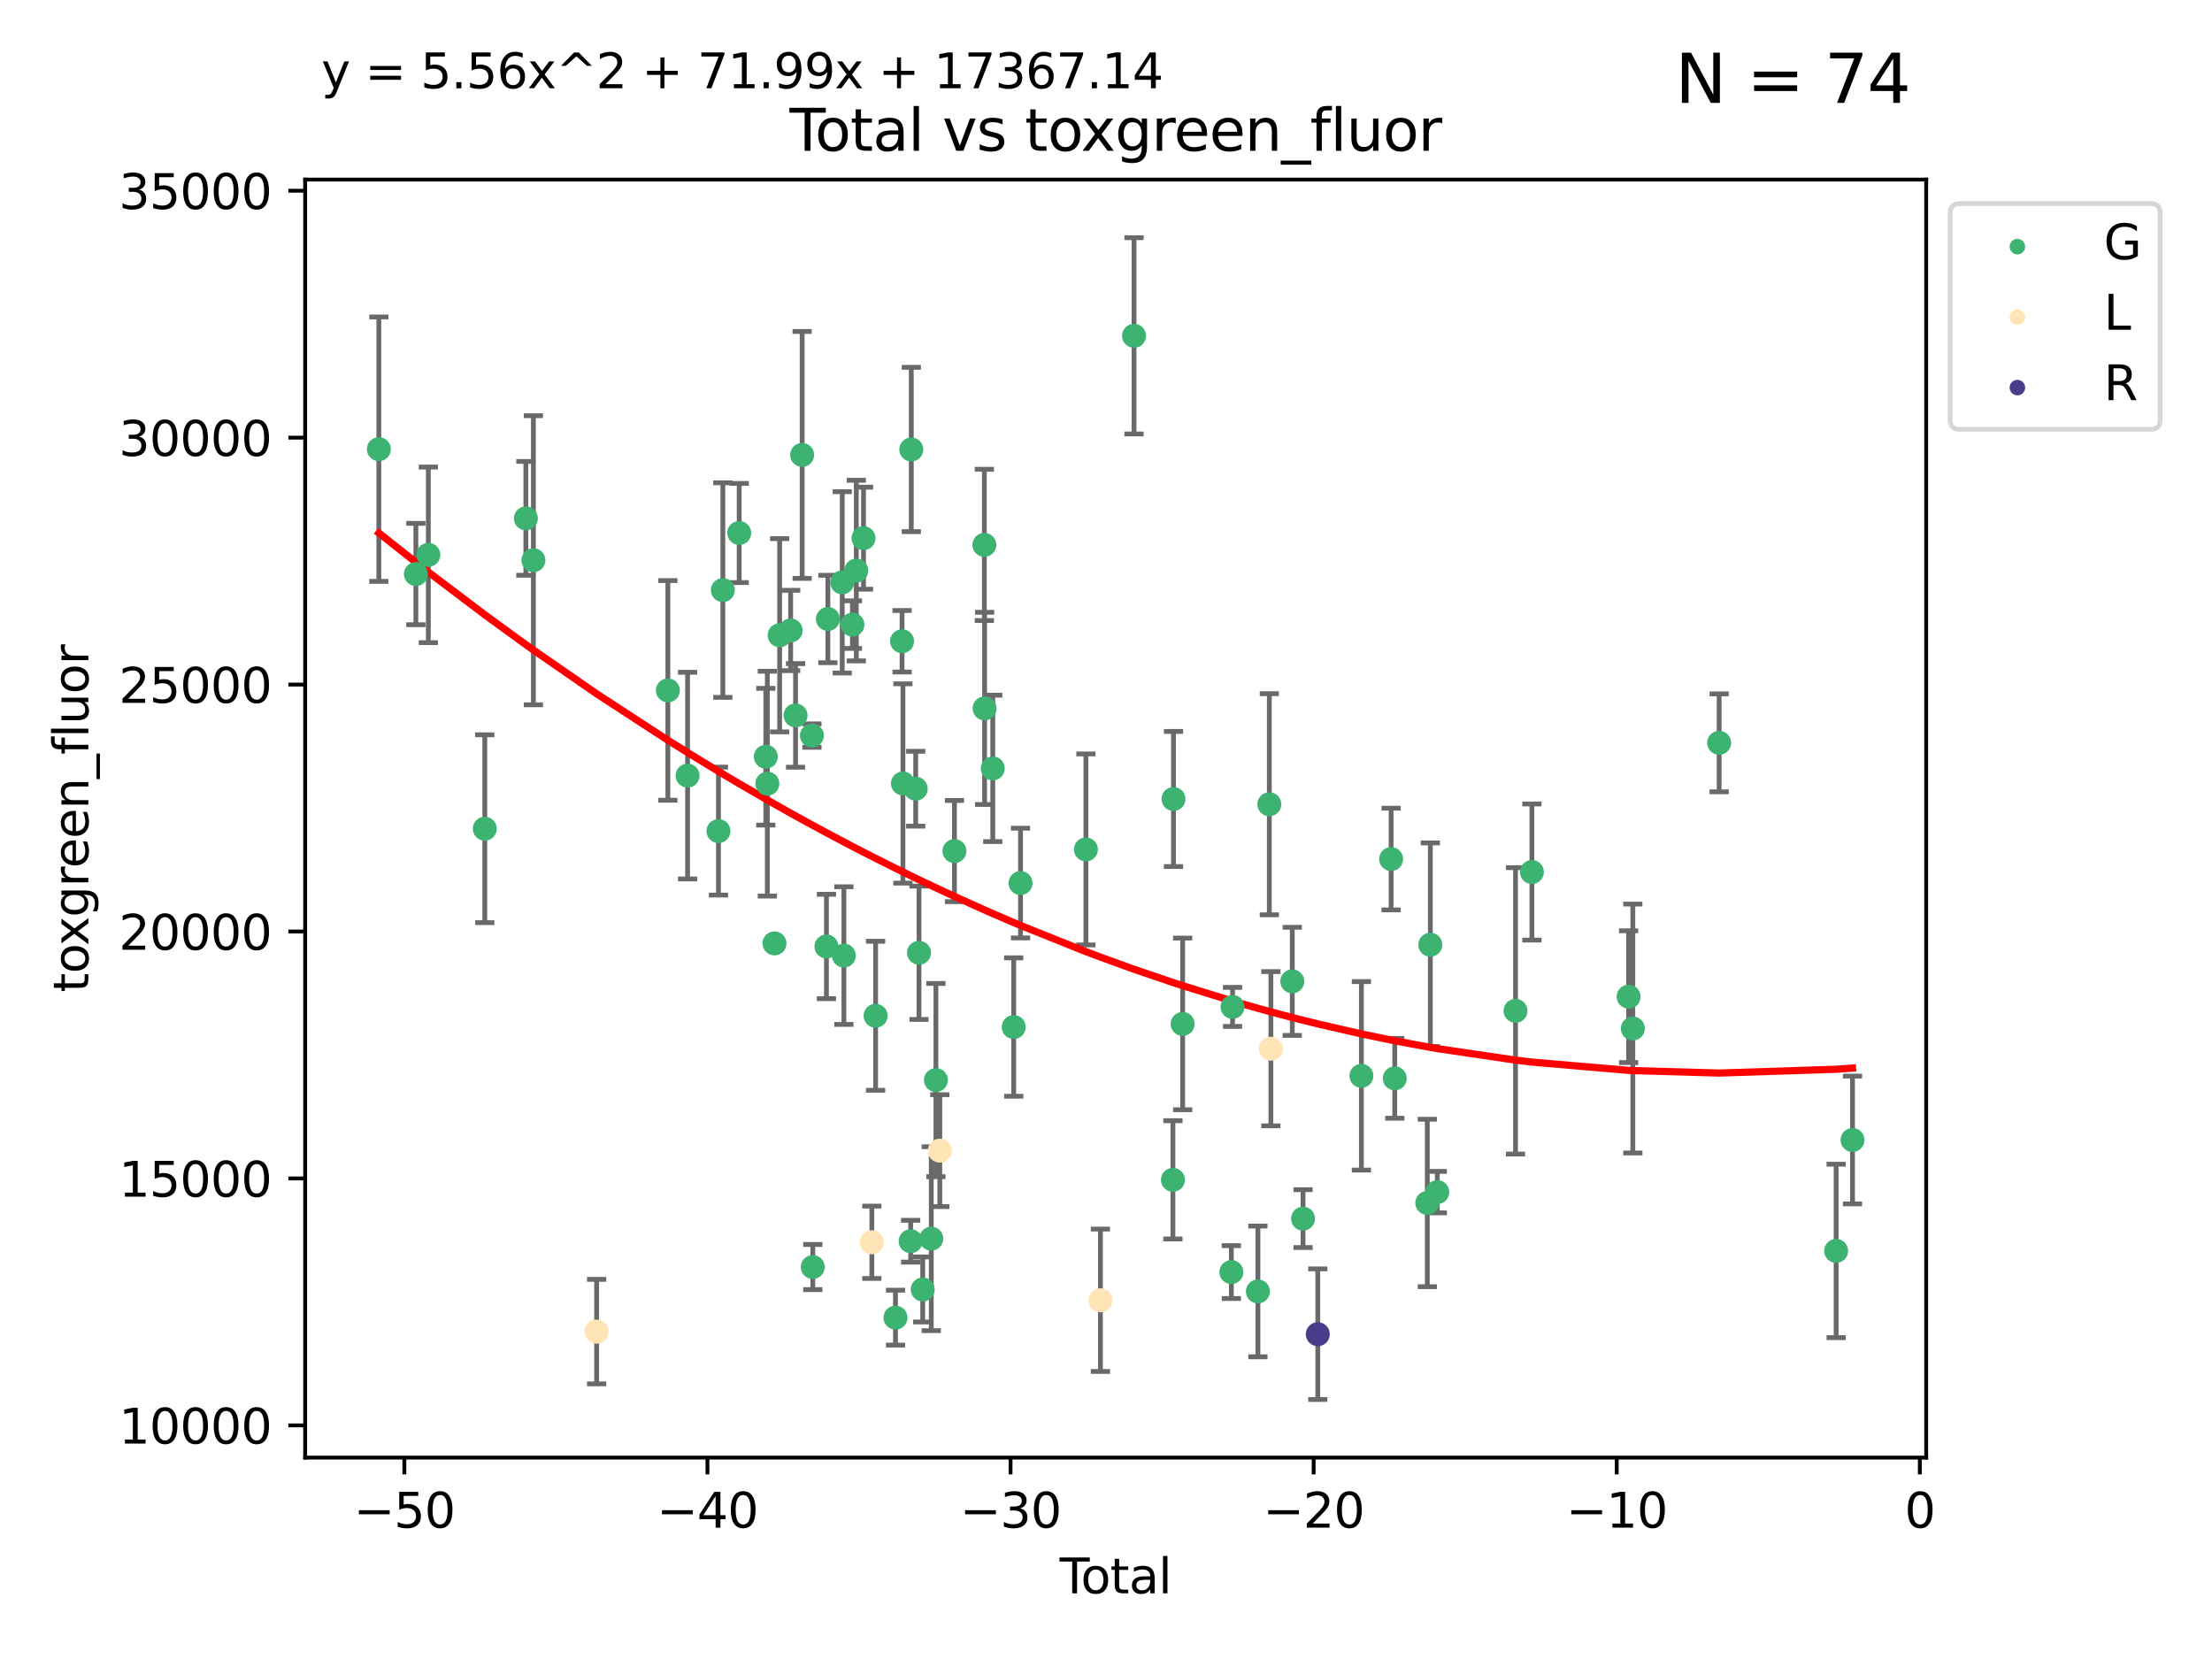 <?xml version="1.0" encoding="utf-8" standalone="no"?>
<!DOCTYPE svg PUBLIC "-//W3C//DTD SVG 1.1//EN"
  "http://www.w3.org/Graphics/SVG/1.1/DTD/svg11.dtd">
<svg xmlns:xlink="http://www.w3.org/1999/xlink" width="460.8pt" height="345.6pt" viewBox="0 0 460.8 345.6" xmlns="http://www.w3.org/2000/svg" version="1.1">
 <defs>
  <style type="text/css">*{stroke-linejoin: round; stroke-linecap: butt}</style>
 </defs>
 <g id="figure_1">
  <g id="patch_1">
   <path d="M 0 345.6 
L 460.8 345.6 
L 460.8 0 
L 0 0 
z
" style="fill: #ffffff"/>
  </g>
  <g id="axes_1">
   <g id="patch_2">
    <path d="M 63.571 303.64 
L 401.26 303.64 
L 401.26 37.411 
L 63.571 37.411 
z
" style="fill: #ffffff"/>
   </g>
   <g id="PathCollection_1">
    <defs>
     <path id="m00c32767e1" d="M 0 1.118 
C 0.297 1.118 0.581 1 0.791 0.791 
C 1 0.581 1.118 0.297 1.118 0 
C 1.118 -0.297 1 -0.581 0.791 -0.791 
C 0.581 -1 0.297 -1.118 0 -1.118 
C -0.297 -1.118 -0.581 -1 -0.791 -0.791 
C -1 -0.581 -1.118 -0.297 -1.118 0 
C -1.118 0.297 -1 0.581 -0.791 0.791 
C -0.581 1 -0.297 1.118 0 1.118 
z
" style="stroke: #3cb371"/>
    </defs>
    <g clip-path="url(#p442d5eab45)">
     <use xlink:href="#m00c32767e1" x="78.921" y="93.571" style="fill: #3cb371; stroke: #3cb371"/>
     <use xlink:href="#m00c32767e1" x="86.632" y="119.581" style="fill: #3cb371; stroke: #3cb371"/>
     <use xlink:href="#m00c32767e1" x="89.23" y="115.586" style="fill: #3cb371; stroke: #3cb371"/>
     <use xlink:href="#m00c32767e1" x="100.991" y="172.635" style="fill: #3cb371; stroke: #3cb371"/>
     <use xlink:href="#m00c32767e1" x="109.547" y="107.983" style="fill: #3cb371; stroke: #3cb371"/>
     <use xlink:href="#m00c32767e1" x="111.115" y="116.708" style="fill: #3cb371; stroke: #3cb371"/>
     <use xlink:href="#m00c32767e1" x="139.13" y="143.824" style="fill: #3cb371; stroke: #3cb371"/>
     <use xlink:href="#m00c32767e1" x="143.234" y="161.575" style="fill: #3cb371; stroke: #3cb371"/>
     <use xlink:href="#m00c32767e1" x="149.667" y="173.135" style="fill: #3cb371; stroke: #3cb371"/>
     <use xlink:href="#m00c32767e1" x="150.581" y="122.93" style="fill: #3cb371; stroke: #3cb371"/>
     <use xlink:href="#m00c32767e1" x="153.989" y="111.033" style="fill: #3cb371; stroke: #3cb371"/>
     <use xlink:href="#m00c32767e1" x="159.53" y="157.634" style="fill: #3cb371; stroke: #3cb371"/>
     <use xlink:href="#m00c32767e1" x="159.85" y="163.249" style="fill: #3cb371; stroke: #3cb371"/>
     <use xlink:href="#m00c32767e1" x="161.338" y="196.525" style="fill: #3cb371; stroke: #3cb371"/>
     <use xlink:href="#m00c32767e1" x="162.414" y="132.337" style="fill: #3cb371; stroke: #3cb371"/>
     <use xlink:href="#m00c32767e1" x="164.708" y="131.339" style="fill: #3cb371; stroke: #3cb371"/>
     <use xlink:href="#m00c32767e1" x="165.728" y="149.032" style="fill: #3cb371; stroke: #3cb371"/>
     <use xlink:href="#m00c32767e1" x="167.103" y="94.768" style="fill: #3cb371; stroke: #3cb371"/>
     <use xlink:href="#m00c32767e1" x="169.136" y="153.236" style="fill: #3cb371; stroke: #3cb371"/>
     <use xlink:href="#m00c32767e1" x="169.317" y="263.946" style="fill: #3cb371; stroke: #3cb371"/>
     <use xlink:href="#m00c32767e1" x="172.162" y="197.166" style="fill: #3cb371; stroke: #3cb371"/>
     <use xlink:href="#m00c32767e1" x="172.464" y="128.945" style="fill: #3cb371; stroke: #3cb371"/>
     <use xlink:href="#m00c32767e1" x="175.452" y="121.314" style="fill: #3cb371; stroke: #3cb371"/>
     <use xlink:href="#m00c32767e1" x="175.797" y="199.067" style="fill: #3cb371; stroke: #3cb371"/>
     <use xlink:href="#m00c32767e1" x="177.576" y="130.116" style="fill: #3cb371; stroke: #3cb371"/>
     <use xlink:href="#m00c32767e1" x="178.386" y="118.861" style="fill: #3cb371; stroke: #3cb371"/>
     <use xlink:href="#m00c32767e1" x="179.887" y="112.111" style="fill: #3cb371; stroke: #3cb371"/>
     <use xlink:href="#m00c32767e1" x="182.405" y="211.605" style="fill: #3cb371; stroke: #3cb371"/>
     <use xlink:href="#m00c32767e1" x="186.549" y="274.485" style="fill: #3cb371; stroke: #3cb371"/>
     <use xlink:href="#m00c32767e1" x="187.915" y="133.584" style="fill: #3cb371; stroke: #3cb371"/>
     <use xlink:href="#m00c32767e1" x="188.097" y="163.209" style="fill: #3cb371; stroke: #3cb371"/>
     <use xlink:href="#m00c32767e1" x="189.709" y="258.565" style="fill: #3cb371; stroke: #3cb371"/>
     <use xlink:href="#m00c32767e1" x="189.838" y="93.634" style="fill: #3cb371; stroke: #3cb371"/>
     <use xlink:href="#m00c32767e1" x="190.758" y="164.303" style="fill: #3cb371; stroke: #3cb371"/>
     <use xlink:href="#m00c32767e1" x="191.445" y="198.481" style="fill: #3cb371; stroke: #3cb371"/>
     <use xlink:href="#m00c32767e1" x="192.218" y="268.618" style="fill: #3cb371; stroke: #3cb371"/>
     <use xlink:href="#m00c32767e1" x="194.002" y="258.041" style="fill: #3cb371; stroke: #3cb371"/>
     <use xlink:href="#m00c32767e1" x="194.965" y="224.999" style="fill: #3cb371; stroke: #3cb371"/>
     <use xlink:href="#m00c32767e1" x="198.831" y="177.291" style="fill: #3cb371; stroke: #3cb371"/>
     <use xlink:href="#m00c32767e1" x="205.058" y="113.511" style="fill: #3cb371; stroke: #3cb371"/>
     <use xlink:href="#m00c32767e1" x="205.109" y="147.573" style="fill: #3cb371; stroke: #3cb371"/>
     <use xlink:href="#m00c32767e1" x="206.813" y="160.075" style="fill: #3cb371; stroke: #3cb371"/>
     <use xlink:href="#m00c32767e1" x="211.175" y="213.952" style="fill: #3cb371; stroke: #3cb371"/>
     <use xlink:href="#m00c32767e1" x="212.596" y="183.958" style="fill: #3cb371; stroke: #3cb371"/>
     <use xlink:href="#m00c32767e1" x="226.215" y="176.953" style="fill: #3cb371; stroke: #3cb371"/>
     <use xlink:href="#m00c32767e1" x="236.24" y="69.956" style="fill: #3cb371; stroke: #3cb371"/>
     <use xlink:href="#m00c32767e1" x="244.34" y="245.778" style="fill: #3cb371; stroke: #3cb371"/>
     <use xlink:href="#m00c32767e1" x="244.459" y="166.444" style="fill: #3cb371; stroke: #3cb371"/>
     <use xlink:href="#m00c32767e1" x="246.367" y="213.297" style="fill: #3cb371; stroke: #3cb371"/>
     <use xlink:href="#m00c32767e1" x="256.515" y="264.995" style="fill: #3cb371; stroke: #3cb371"/>
     <use xlink:href="#m00c32767e1" x="256.761" y="209.755" style="fill: #3cb371; stroke: #3cb371"/>
     <use xlink:href="#m00c32767e1" x="262.046" y="269.031" style="fill: #3cb371; stroke: #3cb371"/>
     <use xlink:href="#m00c32767e1" x="264.423" y="167.537" style="fill: #3cb371; stroke: #3cb371"/>
     <use xlink:href="#m00c32767e1" x="269.206" y="204.437" style="fill: #3cb371; stroke: #3cb371"/>
     <use xlink:href="#m00c32767e1" x="271.449" y="253.86" style="fill: #3cb371; stroke: #3cb371"/>
     <use xlink:href="#m00c32767e1" x="283.606" y="224.117" style="fill: #3cb371; stroke: #3cb371"/>
     <use xlink:href="#m00c32767e1" x="289.795" y="178.958" style="fill: #3cb371; stroke: #3cb371"/>
     <use xlink:href="#m00c32767e1" x="290.554" y="224.64" style="fill: #3cb371; stroke: #3cb371"/>
     <use xlink:href="#m00c32767e1" x="297.331" y="250.599" style="fill: #3cb371; stroke: #3cb371"/>
     <use xlink:href="#m00c32767e1" x="297.964" y="196.802" style="fill: #3cb371; stroke: #3cb371"/>
     <use xlink:href="#m00c32767e1" x="299.411" y="248.34" style="fill: #3cb371; stroke: #3cb371"/>
     <use xlink:href="#m00c32767e1" x="315.707" y="210.577" style="fill: #3cb371; stroke: #3cb371"/>
     <use xlink:href="#m00c32767e1" x="319.122" y="181.659" style="fill: #3cb371; stroke: #3cb371"/>
     <use xlink:href="#m00c32767e1" x="339.271" y="207.627" style="fill: #3cb371; stroke: #3cb371"/>
     <use xlink:href="#m00c32767e1" x="340.146" y="214.258" style="fill: #3cb371; stroke: #3cb371"/>
     <use xlink:href="#m00c32767e1" x="358.131" y="154.746" style="fill: #3cb371; stroke: #3cb371"/>
     <use xlink:href="#m00c32767e1" x="382.503" y="260.587" style="fill: #3cb371; stroke: #3cb371"/>
     <use xlink:href="#m00c32767e1" x="385.911" y="237.481" style="fill: #3cb371; stroke: #3cb371"/>
    </g>
   </g>
   <g id="PathCollection_2">
    <defs>
     <path id="mfba023a99a" d="M 0 1.118 
C 0.297 1.118 0.581 1 0.791 0.791 
C 1 0.581 1.118 0.297 1.118 0 
C 1.118 -0.297 1 -0.581 0.791 -0.791 
C 0.581 -1 0.297 -1.118 0 -1.118 
C -0.297 -1.118 -0.581 -1 -0.791 -0.791 
C -1 -0.581 -1.118 -0.297 -1.118 0 
C -1.118 0.297 -1 0.581 -0.791 0.791 
C -0.581 1 -0.297 1.118 0 1.118 
z
" style="stroke: #ffe4b5"/>
    </defs>
    <g clip-path="url(#p442d5eab45)">
     <use xlink:href="#mfba023a99a" x="124.287" y="277.401" style="fill: #ffe4b5; stroke: #ffe4b5"/>
     <use xlink:href="#mfba023a99a" x="181.621" y="258.789" style="fill: #ffe4b5; stroke: #ffe4b5"/>
     <use xlink:href="#mfba023a99a" x="195.779" y="239.702" style="fill: #ffe4b5; stroke: #ffe4b5"/>
     <use xlink:href="#mfba023a99a" x="229.236" y="270.872" style="fill: #ffe4b5; stroke: #ffe4b5"/>
     <use xlink:href="#mfba023a99a" x="264.749" y="218.471" style="fill: #ffe4b5; stroke: #ffe4b5"/>
    </g>
   </g>
   <g id="PathCollection_3">
    <defs>
     <path id="m68e25897d2" d="M 0 1.118 
C 0.297 1.118 0.581 1 0.791 0.791 
C 1 0.581 1.118 0.297 1.118 0 
C 1.118 -0.297 1 -0.581 0.791 -0.791 
C 0.581 -1 0.297 -1.118 0 -1.118 
C -0.297 -1.118 -0.581 -1 -0.791 -0.791 
C -1 -0.581 -1.118 -0.297 -1.118 0 
C -1.118 0.297 -1 0.581 -0.791 0.791 
C -0.581 1 -0.297 1.118 0 1.118 
z
" style="stroke: #483d8b"/>
    </defs>
    <g clip-path="url(#p442d5eab45)">
     <use xlink:href="#m68e25897d2" x="274.522" y="277.937" style="fill: #483d8b; stroke: #483d8b"/>
    </g>
   </g>
   <g id="matplotlib.axis_1">
    <g id="xtick_1">
     <g id="line2d_1">
      <defs>
       <path id="mf057456e47" d="M 0 0 
L 0 3.5 
" style="stroke: #000000; stroke-width: 0.8"/>
      </defs>
      <g>
       <use xlink:href="#mf057456e47" x="84.235" y="303.64" style="stroke: #000000; stroke-width: 0.8"/>
      </g>
     </g>
     <g id="text_1">
      <!-- −50 -->
      <g transform="translate(73.682 318.238)scale(0.1 -0.1)">
       <defs>
        <path id="DejaVuSans-2212" d="M 678 2272 
L 4684 2272 
L 4684 1741 
L 678 1741 
L 678 2272 
z
" transform="scale(0.016)"/>
        <path id="DejaVuSans-35" d="M 691 4666 
L 3169 4666 
L 3169 4134 
L 1269 4134 
L 1269 2991 
Q 1406 3038 1543 3061 
Q 1681 3084 1819 3084 
Q 2600 3084 3056 2656 
Q 3513 2228 3513 1497 
Q 3513 744 3044 326 
Q 2575 -91 1722 -91 
Q 1428 -91 1123 -41 
Q 819 9 494 109 
L 494 744 
Q 775 591 1075 516 
Q 1375 441 1709 441 
Q 2250 441 2565 725 
Q 2881 1009 2881 1497 
Q 2881 1984 2565 2268 
Q 2250 2553 1709 2553 
Q 1456 2553 1204 2497 
Q 953 2441 691 2322 
L 691 4666 
z
" transform="scale(0.016)"/>
        <path id="DejaVuSans-30" d="M 2034 4250 
Q 1547 4250 1301 3770 
Q 1056 3291 1056 2328 
Q 1056 1369 1301 889 
Q 1547 409 2034 409 
Q 2525 409 2770 889 
Q 3016 1369 3016 2328 
Q 3016 3291 2770 3770 
Q 2525 4250 2034 4250 
z
M 2034 4750 
Q 2819 4750 3233 4129 
Q 3647 3509 3647 2328 
Q 3647 1150 3233 529 
Q 2819 -91 2034 -91 
Q 1250 -91 836 529 
Q 422 1150 422 2328 
Q 422 3509 836 4129 
Q 1250 4750 2034 4750 
z
" transform="scale(0.016)"/>
       </defs>
       <use xlink:href="#DejaVuSans-2212"/>
       <use xlink:href="#DejaVuSans-35" x="83.789"/>
       <use xlink:href="#DejaVuSans-30" x="147.412"/>
      </g>
     </g>
    </g>
    <g id="xtick_2">
     <g id="line2d_2">
      <g>
       <use xlink:href="#mf057456e47" x="147.375" y="303.64" style="stroke: #000000; stroke-width: 0.8"/>
      </g>
     </g>
     <g id="text_2">
      <!-- −40 -->
      <g transform="translate(136.823 318.238)scale(0.1 -0.1)">
       <defs>
        <path id="DejaVuSans-34" d="M 2419 4116 
L 825 1625 
L 2419 1625 
L 2419 4116 
z
M 2253 4666 
L 3047 4666 
L 3047 1625 
L 3713 1625 
L 3713 1100 
L 3047 1100 
L 3047 0 
L 2419 0 
L 2419 1100 
L 313 1100 
L 313 1709 
L 2253 4666 
z
" transform="scale(0.016)"/>
       </defs>
       <use xlink:href="#DejaVuSans-2212"/>
       <use xlink:href="#DejaVuSans-34" x="83.789"/>
       <use xlink:href="#DejaVuSans-30" x="147.412"/>
      </g>
     </g>
    </g>
    <g id="xtick_3">
     <g id="line2d_3">
      <g>
       <use xlink:href="#mf057456e47" x="210.515" y="303.64" style="stroke: #000000; stroke-width: 0.8"/>
      </g>
     </g>
     <g id="text_3">
      <!-- −30 -->
      <g transform="translate(199.963 318.238)scale(0.1 -0.1)">
       <defs>
        <path id="DejaVuSans-33" d="M 2597 2516 
Q 3050 2419 3304 2112 
Q 3559 1806 3559 1356 
Q 3559 666 3084 287 
Q 2609 -91 1734 -91 
Q 1441 -91 1130 -33 
Q 819 25 488 141 
L 488 750 
Q 750 597 1062 519 
Q 1375 441 1716 441 
Q 2309 441 2620 675 
Q 2931 909 2931 1356 
Q 2931 1769 2642 2001 
Q 2353 2234 1838 2234 
L 1294 2234 
L 1294 2753 
L 1863 2753 
Q 2328 2753 2575 2939 
Q 2822 3125 2822 3475 
Q 2822 3834 2567 4026 
Q 2313 4219 1838 4219 
Q 1578 4219 1281 4162 
Q 984 4106 628 3988 
L 628 4550 
Q 988 4650 1302 4700 
Q 1616 4750 1894 4750 
Q 2613 4750 3031 4423 
Q 3450 4097 3450 3541 
Q 3450 3153 3228 2886 
Q 3006 2619 2597 2516 
z
" transform="scale(0.016)"/>
       </defs>
       <use xlink:href="#DejaVuSans-2212"/>
       <use xlink:href="#DejaVuSans-33" x="83.789"/>
       <use xlink:href="#DejaVuSans-30" x="147.412"/>
      </g>
     </g>
    </g>
    <g id="xtick_4">
     <g id="line2d_4">
      <g>
       <use xlink:href="#mf057456e47" x="273.656" y="303.64" style="stroke: #000000; stroke-width: 0.8"/>
      </g>
     </g>
     <g id="text_4">
      <!-- −20 -->
      <g transform="translate(263.103 318.238)scale(0.1 -0.1)">
       <defs>
        <path id="DejaVuSans-32" d="M 1228 531 
L 3431 531 
L 3431 0 
L 469 0 
L 469 531 
Q 828 903 1448 1529 
Q 2069 2156 2228 2338 
Q 2531 2678 2651 2914 
Q 2772 3150 2772 3378 
Q 2772 3750 2511 3984 
Q 2250 4219 1831 4219 
Q 1534 4219 1204 4116 
Q 875 4013 500 3803 
L 500 4441 
Q 881 4594 1212 4672 
Q 1544 4750 1819 4750 
Q 2544 4750 2975 4387 
Q 3406 4025 3406 3419 
Q 3406 3131 3298 2873 
Q 3191 2616 2906 2266 
Q 2828 2175 2409 1742 
Q 1991 1309 1228 531 
z
" transform="scale(0.016)"/>
       </defs>
       <use xlink:href="#DejaVuSans-2212"/>
       <use xlink:href="#DejaVuSans-32" x="83.789"/>
       <use xlink:href="#DejaVuSans-30" x="147.412"/>
      </g>
     </g>
    </g>
    <g id="xtick_5">
     <g id="line2d_5">
      <g>
       <use xlink:href="#mf057456e47" x="336.796" y="303.64" style="stroke: #000000; stroke-width: 0.8"/>
      </g>
     </g>
     <g id="text_5">
      <!-- −10 -->
      <g transform="translate(326.244 318.238)scale(0.1 -0.1)">
       <defs>
        <path id="DejaVuSans-31" d="M 794 531 
L 1825 531 
L 1825 4091 
L 703 3866 
L 703 4441 
L 1819 4666 
L 2450 4666 
L 2450 531 
L 3481 531 
L 3481 0 
L 794 0 
L 794 531 
z
" transform="scale(0.016)"/>
       </defs>
       <use xlink:href="#DejaVuSans-2212"/>
       <use xlink:href="#DejaVuSans-31" x="83.789"/>
       <use xlink:href="#DejaVuSans-30" x="147.412"/>
      </g>
     </g>
    </g>
    <g id="xtick_6">
     <g id="line2d_6">
      <g>
       <use xlink:href="#mf057456e47" x="399.937" y="303.64" style="stroke: #000000; stroke-width: 0.8"/>
      </g>
     </g>
     <g id="text_6">
      <!-- 0 -->
      <g transform="translate(396.755 318.238)scale(0.1 -0.1)">
       <use xlink:href="#DejaVuSans-30"/>
      </g>
     </g>
    </g>
    <g id="text_7">
     <!-- Total -->
     <g transform="translate(220.739 331.917)scale(0.1 -0.1)">
      <defs>
       <path id="DejaVuSans-54" d="M -19 4666 
L 3928 4666 
L 3928 4134 
L 2272 4134 
L 2272 0 
L 1638 0 
L 1638 4134 
L -19 4134 
L -19 4666 
z
" transform="scale(0.016)"/>
       <path id="DejaVuSans-6f" d="M 1959 3097 
Q 1497 3097 1228 2736 
Q 959 2375 959 1747 
Q 959 1119 1226 758 
Q 1494 397 1959 397 
Q 2419 397 2687 759 
Q 2956 1122 2956 1747 
Q 2956 2369 2687 2733 
Q 2419 3097 1959 3097 
z
M 1959 3584 
Q 2709 3584 3137 3096 
Q 3566 2609 3566 1747 
Q 3566 888 3137 398 
Q 2709 -91 1959 -91 
Q 1206 -91 779 398 
Q 353 888 353 1747 
Q 353 2609 779 3096 
Q 1206 3584 1959 3584 
z
" transform="scale(0.016)"/>
       <path id="DejaVuSans-74" d="M 1172 4494 
L 1172 3500 
L 2356 3500 
L 2356 3053 
L 1172 3053 
L 1172 1153 
Q 1172 725 1289 603 
Q 1406 481 1766 481 
L 2356 481 
L 2356 0 
L 1766 0 
Q 1100 0 847 248 
Q 594 497 594 1153 
L 594 3053 
L 172 3053 
L 172 3500 
L 594 3500 
L 594 4494 
L 1172 4494 
z
" transform="scale(0.016)"/>
       <path id="DejaVuSans-61" d="M 2194 1759 
Q 1497 1759 1228 1600 
Q 959 1441 959 1056 
Q 959 750 1161 570 
Q 1363 391 1709 391 
Q 2188 391 2477 730 
Q 2766 1069 2766 1631 
L 2766 1759 
L 2194 1759 
z
M 3341 1997 
L 3341 0 
L 2766 0 
L 2766 531 
Q 2569 213 2275 61 
Q 1981 -91 1556 -91 
Q 1019 -91 701 211 
Q 384 513 384 1019 
Q 384 1609 779 1909 
Q 1175 2209 1959 2209 
L 2766 2209 
L 2766 2266 
Q 2766 2663 2505 2880 
Q 2244 3097 1772 3097 
Q 1472 3097 1187 3025 
Q 903 2953 641 2809 
L 641 3341 
Q 956 3463 1253 3523 
Q 1550 3584 1831 3584 
Q 2591 3584 2966 3190 
Q 3341 2797 3341 1997 
z
" transform="scale(0.016)"/>
       <path id="DejaVuSans-6c" d="M 603 4863 
L 1178 4863 
L 1178 0 
L 603 0 
L 603 4863 
z
" transform="scale(0.016)"/>
      </defs>
      <use xlink:href="#DejaVuSans-54"/>
      <use xlink:href="#DejaVuSans-6f" x="44.084"/>
      <use xlink:href="#DejaVuSans-74" x="105.266"/>
      <use xlink:href="#DejaVuSans-61" x="144.475"/>
      <use xlink:href="#DejaVuSans-6c" x="205.754"/>
     </g>
    </g>
   </g>
   <g id="matplotlib.axis_2">
    <g id="ytick_1">
     <g id="line2d_7">
      <defs>
       <path id="m0fdfa1d2e6" d="M 0 0 
L -3.5 0 
" style="stroke: #000000; stroke-width: 0.8"/>
      </defs>
      <g>
       <use xlink:href="#m0fdfa1d2e6" x="63.571" y="296.929" style="stroke: #000000; stroke-width: 0.8"/>
      </g>
     </g>
     <g id="text_8">
      <!-- 10000 -->
      <g transform="translate(24.759 300.728)scale(0.1 -0.1)">
       <use xlink:href="#DejaVuSans-31"/>
       <use xlink:href="#DejaVuSans-30" x="63.623"/>
       <use xlink:href="#DejaVuSans-30" x="127.246"/>
       <use xlink:href="#DejaVuSans-30" x="190.869"/>
       <use xlink:href="#DejaVuSans-30" x="254.492"/>
      </g>
     </g>
    </g>
    <g id="ytick_2">
     <g id="line2d_8">
      <g>
       <use xlink:href="#m0fdfa1d2e6" x="63.571" y="245.49" style="stroke: #000000; stroke-width: 0.8"/>
      </g>
     </g>
     <g id="text_9">
      <!-- 15000 -->
      <g transform="translate(24.759 249.289)scale(0.1 -0.1)">
       <use xlink:href="#DejaVuSans-31"/>
       <use xlink:href="#DejaVuSans-35" x="63.623"/>
       <use xlink:href="#DejaVuSans-30" x="127.246"/>
       <use xlink:href="#DejaVuSans-30" x="190.869"/>
       <use xlink:href="#DejaVuSans-30" x="254.492"/>
      </g>
     </g>
    </g>
    <g id="ytick_3">
     <g id="line2d_9">
      <g>
       <use xlink:href="#m0fdfa1d2e6" x="63.571" y="194.051" style="stroke: #000000; stroke-width: 0.8"/>
      </g>
     </g>
     <g id="text_10">
      <!-- 20000 -->
      <g transform="translate(24.759 197.85)scale(0.1 -0.1)">
       <use xlink:href="#DejaVuSans-32"/>
       <use xlink:href="#DejaVuSans-30" x="63.623"/>
       <use xlink:href="#DejaVuSans-30" x="127.246"/>
       <use xlink:href="#DejaVuSans-30" x="190.869"/>
       <use xlink:href="#DejaVuSans-30" x="254.492"/>
      </g>
     </g>
    </g>
    <g id="ytick_4">
     <g id="line2d_10">
      <g>
       <use xlink:href="#m0fdfa1d2e6" x="63.571" y="142.612" style="stroke: #000000; stroke-width: 0.8"/>
      </g>
     </g>
     <g id="text_11">
      <!-- 25000 -->
      <g transform="translate(24.759 146.411)scale(0.1 -0.1)">
       <use xlink:href="#DejaVuSans-32"/>
       <use xlink:href="#DejaVuSans-35" x="63.623"/>
       <use xlink:href="#DejaVuSans-30" x="127.246"/>
       <use xlink:href="#DejaVuSans-30" x="190.869"/>
       <use xlink:href="#DejaVuSans-30" x="254.492"/>
      </g>
     </g>
    </g>
    <g id="ytick_5">
     <g id="line2d_11">
      <g>
       <use xlink:href="#m0fdfa1d2e6" x="63.571" y="91.172" style="stroke: #000000; stroke-width: 0.8"/>
      </g>
     </g>
     <g id="text_12">
      <!-- 30000 -->
      <g transform="translate(24.759 94.972)scale(0.1 -0.1)">
       <use xlink:href="#DejaVuSans-33"/>
       <use xlink:href="#DejaVuSans-30" x="63.623"/>
       <use xlink:href="#DejaVuSans-30" x="127.246"/>
       <use xlink:href="#DejaVuSans-30" x="190.869"/>
       <use xlink:href="#DejaVuSans-30" x="254.492"/>
      </g>
     </g>
    </g>
    <g id="ytick_6">
     <g id="line2d_12">
      <g>
       <use xlink:href="#m0fdfa1d2e6" x="63.571" y="39.733" style="stroke: #000000; stroke-width: 0.8"/>
      </g>
     </g>
     <g id="text_13">
      <!-- 35000 -->
      <g transform="translate(24.759 43.533)scale(0.1 -0.1)">
       <use xlink:href="#DejaVuSans-33"/>
       <use xlink:href="#DejaVuSans-35" x="63.623"/>
       <use xlink:href="#DejaVuSans-30" x="127.246"/>
       <use xlink:href="#DejaVuSans-30" x="190.869"/>
       <use xlink:href="#DejaVuSans-30" x="254.492"/>
      </g>
     </g>
    </g>
    <g id="text_14">
     <!-- toxgreen_fluor -->
     <g transform="translate(18.401 206.72)rotate(-90)scale(0.1 -0.1)">
      <defs>
       <path id="DejaVuSans-78" d="M 3513 3500 
L 2247 1797 
L 3578 0 
L 2900 0 
L 1881 1375 
L 863 0 
L 184 0 
L 1544 1831 
L 300 3500 
L 978 3500 
L 1906 2253 
L 2834 3500 
L 3513 3500 
z
" transform="scale(0.016)"/>
       <path id="DejaVuSans-67" d="M 2906 1791 
Q 2906 2416 2648 2759 
Q 2391 3103 1925 3103 
Q 1463 3103 1205 2759 
Q 947 2416 947 1791 
Q 947 1169 1205 825 
Q 1463 481 1925 481 
Q 2391 481 2648 825 
Q 2906 1169 2906 1791 
z
M 3481 434 
Q 3481 -459 3084 -895 
Q 2688 -1331 1869 -1331 
Q 1566 -1331 1297 -1286 
Q 1028 -1241 775 -1147 
L 775 -588 
Q 1028 -725 1275 -790 
Q 1522 -856 1778 -856 
Q 2344 -856 2625 -561 
Q 2906 -266 2906 331 
L 2906 616 
Q 2728 306 2450 153 
Q 2172 0 1784 0 
Q 1141 0 747 490 
Q 353 981 353 1791 
Q 353 2603 747 3093 
Q 1141 3584 1784 3584 
Q 2172 3584 2450 3431 
Q 2728 3278 2906 2969 
L 2906 3500 
L 3481 3500 
L 3481 434 
z
" transform="scale(0.016)"/>
       <path id="DejaVuSans-72" d="M 2631 2963 
Q 2534 3019 2420 3045 
Q 2306 3072 2169 3072 
Q 1681 3072 1420 2755 
Q 1159 2438 1159 1844 
L 1159 0 
L 581 0 
L 581 3500 
L 1159 3500 
L 1159 2956 
Q 1341 3275 1631 3429 
Q 1922 3584 2338 3584 
Q 2397 3584 2469 3576 
Q 2541 3569 2628 3553 
L 2631 2963 
z
" transform="scale(0.016)"/>
       <path id="DejaVuSans-65" d="M 3597 1894 
L 3597 1613 
L 953 1613 
Q 991 1019 1311 708 
Q 1631 397 2203 397 
Q 2534 397 2845 478 
Q 3156 559 3463 722 
L 3463 178 
Q 3153 47 2828 -22 
Q 2503 -91 2169 -91 
Q 1331 -91 842 396 
Q 353 884 353 1716 
Q 353 2575 817 3079 
Q 1281 3584 2069 3584 
Q 2775 3584 3186 3129 
Q 3597 2675 3597 1894 
z
M 3022 2063 
Q 3016 2534 2758 2815 
Q 2500 3097 2075 3097 
Q 1594 3097 1305 2825 
Q 1016 2553 972 2059 
L 3022 2063 
z
" transform="scale(0.016)"/>
       <path id="DejaVuSans-6e" d="M 3513 2113 
L 3513 0 
L 2938 0 
L 2938 2094 
Q 2938 2591 2744 2837 
Q 2550 3084 2163 3084 
Q 1697 3084 1428 2787 
Q 1159 2491 1159 1978 
L 1159 0 
L 581 0 
L 581 3500 
L 1159 3500 
L 1159 2956 
Q 1366 3272 1645 3428 
Q 1925 3584 2291 3584 
Q 2894 3584 3203 3211 
Q 3513 2838 3513 2113 
z
" transform="scale(0.016)"/>
       <path id="DejaVuSans-5f" d="M 3263 -1063 
L 3263 -1509 
L -63 -1509 
L -63 -1063 
L 3263 -1063 
z
" transform="scale(0.016)"/>
       <path id="DejaVuSans-66" d="M 2375 4863 
L 2375 4384 
L 1825 4384 
Q 1516 4384 1395 4259 
Q 1275 4134 1275 3809 
L 1275 3500 
L 2222 3500 
L 2222 3053 
L 1275 3053 
L 1275 0 
L 697 0 
L 697 3053 
L 147 3053 
L 147 3500 
L 697 3500 
L 697 3744 
Q 697 4328 969 4595 
Q 1241 4863 1831 4863 
L 2375 4863 
z
" transform="scale(0.016)"/>
       <path id="DejaVuSans-75" d="M 544 1381 
L 544 3500 
L 1119 3500 
L 1119 1403 
Q 1119 906 1312 657 
Q 1506 409 1894 409 
Q 2359 409 2629 706 
Q 2900 1003 2900 1516 
L 2900 3500 
L 3475 3500 
L 3475 0 
L 2900 0 
L 2900 538 
Q 2691 219 2414 64 
Q 2138 -91 1772 -91 
Q 1169 -91 856 284 
Q 544 659 544 1381 
z
M 1991 3584 
L 1991 3584 
z
" transform="scale(0.016)"/>
      </defs>
      <use xlink:href="#DejaVuSans-74"/>
      <use xlink:href="#DejaVuSans-6f" x="39.209"/>
      <use xlink:href="#DejaVuSans-78" x="97.266"/>
      <use xlink:href="#DejaVuSans-67" x="156.445"/>
      <use xlink:href="#DejaVuSans-72" x="219.922"/>
      <use xlink:href="#DejaVuSans-65" x="258.785"/>
      <use xlink:href="#DejaVuSans-65" x="320.309"/>
      <use xlink:href="#DejaVuSans-6e" x="381.832"/>
      <use xlink:href="#DejaVuSans-5f" x="445.211"/>
      <use xlink:href="#DejaVuSans-66" x="495.211"/>
      <use xlink:href="#DejaVuSans-6c" x="530.416"/>
      <use xlink:href="#DejaVuSans-75" x="558.199"/>
      <use xlink:href="#DejaVuSans-6f" x="621.578"/>
      <use xlink:href="#DejaVuSans-72" x="682.76"/>
     </g>
    </g>
   </g>
   <g id="LineCollection_1">
    <path d="M 78.921 121.111 
L 78.921 66.03 
" clip-path="url(#p442d5eab45)" style="fill: none; stroke: #696969"/>
    <path d="M 86.632 130.138 
L 86.632 109.025 
" clip-path="url(#p442d5eab45)" style="fill: none; stroke: #696969"/>
    <path d="M 89.23 133.874 
L 89.23 97.297 
" clip-path="url(#p442d5eab45)" style="fill: none; stroke: #696969"/>
    <path d="M 100.991 192.199 
L 100.991 153.07 
" clip-path="url(#p442d5eab45)" style="fill: none; stroke: #696969"/>
    <path d="M 109.547 119.842 
L 109.547 96.125 
" clip-path="url(#p442d5eab45)" style="fill: none; stroke: #696969"/>
    <path d="M 111.115 146.82 
L 111.115 86.596 
" clip-path="url(#p442d5eab45)" style="fill: none; stroke: #696969"/>
    <path d="M 139.13 166.707 
L 139.13 120.941 
" clip-path="url(#p442d5eab45)" style="fill: none; stroke: #696969"/>
    <path d="M 143.234 183.105 
L 143.234 140.044 
" clip-path="url(#p442d5eab45)" style="fill: none; stroke: #696969"/>
    <path d="M 149.667 186.465 
L 149.667 159.806 
" clip-path="url(#p442d5eab45)" style="fill: none; stroke: #696969"/>
    <path d="M 150.581 145.274 
L 150.581 100.585 
" clip-path="url(#p442d5eab45)" style="fill: none; stroke: #696969"/>
    <path d="M 153.989 121.364 
L 153.989 100.703 
" clip-path="url(#p442d5eab45)" style="fill: none; stroke: #696969"/>
    <path d="M 159.53 171.876 
L 159.53 143.391 
" clip-path="url(#p442d5eab45)" style="fill: none; stroke: #696969"/>
    <path d="M 159.85 186.667 
L 159.85 139.832 
" clip-path="url(#p442d5eab45)" style="fill: none; stroke: #696969"/>
    <path d="M 161.338 197.295 
L 161.338 195.755 
" clip-path="url(#p442d5eab45)" style="fill: none; stroke: #696969"/>
    <path d="M 162.414 152.466 
L 162.414 112.209 
" clip-path="url(#p442d5eab45)" style="fill: none; stroke: #696969"/>
    <path d="M 164.708 139.705 
L 164.708 122.972 
" clip-path="url(#p442d5eab45)" style="fill: none; stroke: #696969"/>
    <path d="M 165.728 159.824 
L 165.728 138.24 
" clip-path="url(#p442d5eab45)" style="fill: none; stroke: #696969"/>
    <path d="M 167.103 120.49 
L 167.103 69.045 
" clip-path="url(#p442d5eab45)" style="fill: none; stroke: #696969"/>
    <path d="M 169.136 155.681 
L 169.136 150.79 
" clip-path="url(#p442d5eab45)" style="fill: none; stroke: #696969"/>
    <path d="M 169.317 268.651 
L 169.317 259.241 
" clip-path="url(#p442d5eab45)" style="fill: none; stroke: #696969"/>
    <path d="M 172.162 208.035 
L 172.162 186.297 
" clip-path="url(#p442d5eab45)" style="fill: none; stroke: #696969"/>
    <path d="M 172.464 138.051 
L 172.464 119.838 
" clip-path="url(#p442d5eab45)" style="fill: none; stroke: #696969"/>
    <path d="M 175.452 140.202 
L 175.452 102.426 
" clip-path="url(#p442d5eab45)" style="fill: none; stroke: #696969"/>
    <path d="M 175.797 213.404 
L 175.797 184.73 
" clip-path="url(#p442d5eab45)" style="fill: none; stroke: #696969"/>
    <path d="M 177.576 135.072 
L 177.576 125.161 
" clip-path="url(#p442d5eab45)" style="fill: none; stroke: #696969"/>
    <path d="M 178.386 137.674 
L 178.386 100.047 
" clip-path="url(#p442d5eab45)" style="fill: none; stroke: #696969"/>
    <path d="M 179.887 122.736 
L 179.887 101.486 
" clip-path="url(#p442d5eab45)" style="fill: none; stroke: #696969"/>
    <path d="M 182.405 227.129 
L 182.405 196.081 
" clip-path="url(#p442d5eab45)" style="fill: none; stroke: #696969"/>
    <path d="M 186.549 280.206 
L 186.549 268.765 
" clip-path="url(#p442d5eab45)" style="fill: none; stroke: #696969"/>
    <path d="M 187.915 139.99 
L 187.915 127.179 
" clip-path="url(#p442d5eab45)" style="fill: none; stroke: #696969"/>
    <path d="M 188.097 183.969 
L 188.097 142.448 
" clip-path="url(#p442d5eab45)" style="fill: none; stroke: #696969"/>
    <path d="M 189.709 262.925 
L 189.709 254.206 
" clip-path="url(#p442d5eab45)" style="fill: none; stroke: #696969"/>
    <path d="M 189.838 110.743 
L 189.838 76.525 
" clip-path="url(#p442d5eab45)" style="fill: none; stroke: #696969"/>
    <path d="M 190.758 172.099 
L 190.758 156.507 
" clip-path="url(#p442d5eab45)" style="fill: none; stroke: #696969"/>
    <path d="M 191.445 212.363 
L 191.445 184.599 
" clip-path="url(#p442d5eab45)" style="fill: none; stroke: #696969"/>
    <path d="M 192.218 275.391 
L 192.218 261.845 
" clip-path="url(#p442d5eab45)" style="fill: none; stroke: #696969"/>
    <path d="M 194.002 277.196 
L 194.002 238.886 
" clip-path="url(#p442d5eab45)" style="fill: none; stroke: #696969"/>
    <path d="M 194.965 245.123 
L 194.965 204.874 
" clip-path="url(#p442d5eab45)" style="fill: none; stroke: #696969"/>
    <path d="M 198.831 187.834 
L 198.831 166.748 
" clip-path="url(#p442d5eab45)" style="fill: none; stroke: #696969"/>
    <path d="M 205.058 129.261 
L 205.058 97.761 
" clip-path="url(#p442d5eab45)" style="fill: none; stroke: #696969"/>
    <path d="M 205.109 167.588 
L 205.109 127.558 
" clip-path="url(#p442d5eab45)" style="fill: none; stroke: #696969"/>
    <path d="M 206.813 175.323 
L 206.813 144.826 
" clip-path="url(#p442d5eab45)" style="fill: none; stroke: #696969"/>
    <path d="M 211.175 228.369 
L 211.175 199.534 
" clip-path="url(#p442d5eab45)" style="fill: none; stroke: #696969"/>
    <path d="M 212.596 195.386 
L 212.596 172.531 
" clip-path="url(#p442d5eab45)" style="fill: none; stroke: #696969"/>
    <path d="M 226.215 196.846 
L 226.215 157.06 
" clip-path="url(#p442d5eab45)" style="fill: none; stroke: #696969"/>
    <path d="M 236.24 90.399 
L 236.24 49.513 
" clip-path="url(#p442d5eab45)" style="fill: none; stroke: #696969"/>
    <path d="M 244.34 258.097 
L 244.34 233.46 
" clip-path="url(#p442d5eab45)" style="fill: none; stroke: #696969"/>
    <path d="M 244.459 180.518 
L 244.459 152.37 
" clip-path="url(#p442d5eab45)" style="fill: none; stroke: #696969"/>
    <path d="M 246.367 231.176 
L 246.367 195.418 
" clip-path="url(#p442d5eab45)" style="fill: none; stroke: #696969"/>
    <path d="M 256.515 270.502 
L 256.515 259.488 
" clip-path="url(#p442d5eab45)" style="fill: none; stroke: #696969"/>
    <path d="M 256.761 213.822 
L 256.761 205.688 
" clip-path="url(#p442d5eab45)" style="fill: none; stroke: #696969"/>
    <path d="M 262.046 282.65 
L 262.046 255.411 
" clip-path="url(#p442d5eab45)" style="fill: none; stroke: #696969"/>
    <path d="M 264.423 190.566 
L 264.423 144.507 
" clip-path="url(#p442d5eab45)" style="fill: none; stroke: #696969"/>
    <path d="M 269.206 215.698 
L 269.206 193.177 
" clip-path="url(#p442d5eab45)" style="fill: none; stroke: #696969"/>
    <path d="M 271.449 259.886 
L 271.449 247.833 
" clip-path="url(#p442d5eab45)" style="fill: none; stroke: #696969"/>
    <path d="M 283.606 243.751 
L 283.606 204.483 
" clip-path="url(#p442d5eab45)" style="fill: none; stroke: #696969"/>
    <path d="M 289.795 189.547 
L 289.795 168.368 
" clip-path="url(#p442d5eab45)" style="fill: none; stroke: #696969"/>
    <path d="M 290.554 232.953 
L 290.554 216.327 
" clip-path="url(#p442d5eab45)" style="fill: none; stroke: #696969"/>
    <path d="M 297.331 268.042 
L 297.331 233.157 
" clip-path="url(#p442d5eab45)" style="fill: none; stroke: #696969"/>
    <path d="M 297.964 218.01 
L 297.964 175.594 
" clip-path="url(#p442d5eab45)" style="fill: none; stroke: #696969"/>
    <path d="M 299.411 252.657 
L 299.411 244.024 
" clip-path="url(#p442d5eab45)" style="fill: none; stroke: #696969"/>
    <path d="M 315.707 240.406 
L 315.707 180.749 
" clip-path="url(#p442d5eab45)" style="fill: none; stroke: #696969"/>
    <path d="M 319.122 195.839 
L 319.122 167.479 
" clip-path="url(#p442d5eab45)" style="fill: none; stroke: #696969"/>
    <path d="M 339.271 221.356 
L 339.271 193.898 
" clip-path="url(#p442d5eab45)" style="fill: none; stroke: #696969"/>
    <path d="M 340.146 240.186 
L 340.146 188.33 
" clip-path="url(#p442d5eab45)" style="fill: none; stroke: #696969"/>
    <path d="M 358.131 164.948 
L 358.131 144.544 
" clip-path="url(#p442d5eab45)" style="fill: none; stroke: #696969"/>
    <path d="M 382.503 278.653 
L 382.503 242.522 
" clip-path="url(#p442d5eab45)" style="fill: none; stroke: #696969"/>
    <path d="M 385.911 250.79 
L 385.911 224.172 
" clip-path="url(#p442d5eab45)" style="fill: none; stroke: #696969"/>
   </g>
   <g id="line2d_13">
    <defs>
     <path id="m4d357777d0" d="M 2 0 
L -2 -0 
" style="stroke: #696969"/>
    </defs>
    <g clip-path="url(#p442d5eab45)">
     <use xlink:href="#m4d357777d0" x="78.921" y="121.111" style="fill: #696969; stroke: #696969"/>
     <use xlink:href="#m4d357777d0" x="86.632" y="130.138" style="fill: #696969; stroke: #696969"/>
     <use xlink:href="#m4d357777d0" x="89.23" y="133.874" style="fill: #696969; stroke: #696969"/>
     <use xlink:href="#m4d357777d0" x="100.991" y="192.199" style="fill: #696969; stroke: #696969"/>
     <use xlink:href="#m4d357777d0" x="109.547" y="119.842" style="fill: #696969; stroke: #696969"/>
     <use xlink:href="#m4d357777d0" x="111.115" y="146.82" style="fill: #696969; stroke: #696969"/>
     <use xlink:href="#m4d357777d0" x="139.13" y="166.707" style="fill: #696969; stroke: #696969"/>
     <use xlink:href="#m4d357777d0" x="143.234" y="183.105" style="fill: #696969; stroke: #696969"/>
     <use xlink:href="#m4d357777d0" x="149.667" y="186.465" style="fill: #696969; stroke: #696969"/>
     <use xlink:href="#m4d357777d0" x="150.581" y="145.274" style="fill: #696969; stroke: #696969"/>
     <use xlink:href="#m4d357777d0" x="153.989" y="121.364" style="fill: #696969; stroke: #696969"/>
     <use xlink:href="#m4d357777d0" x="159.53" y="171.876" style="fill: #696969; stroke: #696969"/>
     <use xlink:href="#m4d357777d0" x="159.85" y="186.667" style="fill: #696969; stroke: #696969"/>
     <use xlink:href="#m4d357777d0" x="161.338" y="197.295" style="fill: #696969; stroke: #696969"/>
     <use xlink:href="#m4d357777d0" x="162.414" y="152.466" style="fill: #696969; stroke: #696969"/>
     <use xlink:href="#m4d357777d0" x="164.708" y="139.705" style="fill: #696969; stroke: #696969"/>
     <use xlink:href="#m4d357777d0" x="165.728" y="159.824" style="fill: #696969; stroke: #696969"/>
     <use xlink:href="#m4d357777d0" x="167.103" y="120.49" style="fill: #696969; stroke: #696969"/>
     <use xlink:href="#m4d357777d0" x="169.136" y="155.681" style="fill: #696969; stroke: #696969"/>
     <use xlink:href="#m4d357777d0" x="169.317" y="268.651" style="fill: #696969; stroke: #696969"/>
     <use xlink:href="#m4d357777d0" x="172.162" y="208.035" style="fill: #696969; stroke: #696969"/>
     <use xlink:href="#m4d357777d0" x="172.464" y="138.051" style="fill: #696969; stroke: #696969"/>
     <use xlink:href="#m4d357777d0" x="175.452" y="140.202" style="fill: #696969; stroke: #696969"/>
     <use xlink:href="#m4d357777d0" x="175.797" y="213.404" style="fill: #696969; stroke: #696969"/>
     <use xlink:href="#m4d357777d0" x="177.576" y="135.072" style="fill: #696969; stroke: #696969"/>
     <use xlink:href="#m4d357777d0" x="178.386" y="137.674" style="fill: #696969; stroke: #696969"/>
     <use xlink:href="#m4d357777d0" x="179.887" y="122.736" style="fill: #696969; stroke: #696969"/>
     <use xlink:href="#m4d357777d0" x="182.405" y="227.129" style="fill: #696969; stroke: #696969"/>
     <use xlink:href="#m4d357777d0" x="186.549" y="280.206" style="fill: #696969; stroke: #696969"/>
     <use xlink:href="#m4d357777d0" x="187.915" y="139.99" style="fill: #696969; stroke: #696969"/>
     <use xlink:href="#m4d357777d0" x="188.097" y="183.969" style="fill: #696969; stroke: #696969"/>
     <use xlink:href="#m4d357777d0" x="189.709" y="262.925" style="fill: #696969; stroke: #696969"/>
     <use xlink:href="#m4d357777d0" x="189.838" y="110.743" style="fill: #696969; stroke: #696969"/>
     <use xlink:href="#m4d357777d0" x="190.758" y="172.099" style="fill: #696969; stroke: #696969"/>
     <use xlink:href="#m4d357777d0" x="191.445" y="212.363" style="fill: #696969; stroke: #696969"/>
     <use xlink:href="#m4d357777d0" x="192.218" y="275.391" style="fill: #696969; stroke: #696969"/>
     <use xlink:href="#m4d357777d0" x="194.002" y="277.196" style="fill: #696969; stroke: #696969"/>
     <use xlink:href="#m4d357777d0" x="194.965" y="245.123" style="fill: #696969; stroke: #696969"/>
     <use xlink:href="#m4d357777d0" x="198.831" y="187.834" style="fill: #696969; stroke: #696969"/>
     <use xlink:href="#m4d357777d0" x="205.058" y="129.261" style="fill: #696969; stroke: #696969"/>
     <use xlink:href="#m4d357777d0" x="205.109" y="167.588" style="fill: #696969; stroke: #696969"/>
     <use xlink:href="#m4d357777d0" x="206.813" y="175.323" style="fill: #696969; stroke: #696969"/>
     <use xlink:href="#m4d357777d0" x="211.175" y="228.369" style="fill: #696969; stroke: #696969"/>
     <use xlink:href="#m4d357777d0" x="212.596" y="195.386" style="fill: #696969; stroke: #696969"/>
     <use xlink:href="#m4d357777d0" x="226.215" y="196.846" style="fill: #696969; stroke: #696969"/>
     <use xlink:href="#m4d357777d0" x="236.24" y="90.399" style="fill: #696969; stroke: #696969"/>
     <use xlink:href="#m4d357777d0" x="244.34" y="258.097" style="fill: #696969; stroke: #696969"/>
     <use xlink:href="#m4d357777d0" x="244.459" y="180.518" style="fill: #696969; stroke: #696969"/>
     <use xlink:href="#m4d357777d0" x="246.367" y="231.176" style="fill: #696969; stroke: #696969"/>
     <use xlink:href="#m4d357777d0" x="256.515" y="270.502" style="fill: #696969; stroke: #696969"/>
     <use xlink:href="#m4d357777d0" x="256.761" y="213.822" style="fill: #696969; stroke: #696969"/>
     <use xlink:href="#m4d357777d0" x="262.046" y="282.65" style="fill: #696969; stroke: #696969"/>
     <use xlink:href="#m4d357777d0" x="264.423" y="190.566" style="fill: #696969; stroke: #696969"/>
     <use xlink:href="#m4d357777d0" x="269.206" y="215.698" style="fill: #696969; stroke: #696969"/>
     <use xlink:href="#m4d357777d0" x="271.449" y="259.886" style="fill: #696969; stroke: #696969"/>
     <use xlink:href="#m4d357777d0" x="283.606" y="243.751" style="fill: #696969; stroke: #696969"/>
     <use xlink:href="#m4d357777d0" x="289.795" y="189.547" style="fill: #696969; stroke: #696969"/>
     <use xlink:href="#m4d357777d0" x="290.554" y="232.953" style="fill: #696969; stroke: #696969"/>
     <use xlink:href="#m4d357777d0" x="297.331" y="268.042" style="fill: #696969; stroke: #696969"/>
     <use xlink:href="#m4d357777d0" x="297.964" y="218.01" style="fill: #696969; stroke: #696969"/>
     <use xlink:href="#m4d357777d0" x="299.411" y="252.657" style="fill: #696969; stroke: #696969"/>
     <use xlink:href="#m4d357777d0" x="315.707" y="240.406" style="fill: #696969; stroke: #696969"/>
     <use xlink:href="#m4d357777d0" x="319.122" y="195.839" style="fill: #696969; stroke: #696969"/>
     <use xlink:href="#m4d357777d0" x="339.271" y="221.356" style="fill: #696969; stroke: #696969"/>
     <use xlink:href="#m4d357777d0" x="340.146" y="240.186" style="fill: #696969; stroke: #696969"/>
     <use xlink:href="#m4d357777d0" x="358.131" y="164.948" style="fill: #696969; stroke: #696969"/>
     <use xlink:href="#m4d357777d0" x="382.503" y="278.653" style="fill: #696969; stroke: #696969"/>
     <use xlink:href="#m4d357777d0" x="385.911" y="250.79" style="fill: #696969; stroke: #696969"/>
    </g>
   </g>
   <g id="line2d_14">
    <g clip-path="url(#p442d5eab45)">
     <use xlink:href="#m4d357777d0" x="78.921" y="66.03" style="fill: #696969; stroke: #696969"/>
     <use xlink:href="#m4d357777d0" x="86.632" y="109.025" style="fill: #696969; stroke: #696969"/>
     <use xlink:href="#m4d357777d0" x="89.23" y="97.297" style="fill: #696969; stroke: #696969"/>
     <use xlink:href="#m4d357777d0" x="100.991" y="153.07" style="fill: #696969; stroke: #696969"/>
     <use xlink:href="#m4d357777d0" x="109.547" y="96.125" style="fill: #696969; stroke: #696969"/>
     <use xlink:href="#m4d357777d0" x="111.115" y="86.596" style="fill: #696969; stroke: #696969"/>
     <use xlink:href="#m4d357777d0" x="139.13" y="120.941" style="fill: #696969; stroke: #696969"/>
     <use xlink:href="#m4d357777d0" x="143.234" y="140.044" style="fill: #696969; stroke: #696969"/>
     <use xlink:href="#m4d357777d0" x="149.667" y="159.806" style="fill: #696969; stroke: #696969"/>
     <use xlink:href="#m4d357777d0" x="150.581" y="100.585" style="fill: #696969; stroke: #696969"/>
     <use xlink:href="#m4d357777d0" x="153.989" y="100.703" style="fill: #696969; stroke: #696969"/>
     <use xlink:href="#m4d357777d0" x="159.53" y="143.391" style="fill: #696969; stroke: #696969"/>
     <use xlink:href="#m4d357777d0" x="159.85" y="139.832" style="fill: #696969; stroke: #696969"/>
     <use xlink:href="#m4d357777d0" x="161.338" y="195.755" style="fill: #696969; stroke: #696969"/>
     <use xlink:href="#m4d357777d0" x="162.414" y="112.209" style="fill: #696969; stroke: #696969"/>
     <use xlink:href="#m4d357777d0" x="164.708" y="122.972" style="fill: #696969; stroke: #696969"/>
     <use xlink:href="#m4d357777d0" x="165.728" y="138.24" style="fill: #696969; stroke: #696969"/>
     <use xlink:href="#m4d357777d0" x="167.103" y="69.045" style="fill: #696969; stroke: #696969"/>
     <use xlink:href="#m4d357777d0" x="169.136" y="150.79" style="fill: #696969; stroke: #696969"/>
     <use xlink:href="#m4d357777d0" x="169.317" y="259.241" style="fill: #696969; stroke: #696969"/>
     <use xlink:href="#m4d357777d0" x="172.162" y="186.297" style="fill: #696969; stroke: #696969"/>
     <use xlink:href="#m4d357777d0" x="172.464" y="119.838" style="fill: #696969; stroke: #696969"/>
     <use xlink:href="#m4d357777d0" x="175.452" y="102.426" style="fill: #696969; stroke: #696969"/>
     <use xlink:href="#m4d357777d0" x="175.797" y="184.73" style="fill: #696969; stroke: #696969"/>
     <use xlink:href="#m4d357777d0" x="177.576" y="125.161" style="fill: #696969; stroke: #696969"/>
     <use xlink:href="#m4d357777d0" x="178.386" y="100.047" style="fill: #696969; stroke: #696969"/>
     <use xlink:href="#m4d357777d0" x="179.887" y="101.486" style="fill: #696969; stroke: #696969"/>
     <use xlink:href="#m4d357777d0" x="182.405" y="196.081" style="fill: #696969; stroke: #696969"/>
     <use xlink:href="#m4d357777d0" x="186.549" y="268.765" style="fill: #696969; stroke: #696969"/>
     <use xlink:href="#m4d357777d0" x="187.915" y="127.179" style="fill: #696969; stroke: #696969"/>
     <use xlink:href="#m4d357777d0" x="188.097" y="142.448" style="fill: #696969; stroke: #696969"/>
     <use xlink:href="#m4d357777d0" x="189.709" y="254.206" style="fill: #696969; stroke: #696969"/>
     <use xlink:href="#m4d357777d0" x="189.838" y="76.525" style="fill: #696969; stroke: #696969"/>
     <use xlink:href="#m4d357777d0" x="190.758" y="156.507" style="fill: #696969; stroke: #696969"/>
     <use xlink:href="#m4d357777d0" x="191.445" y="184.599" style="fill: #696969; stroke: #696969"/>
     <use xlink:href="#m4d357777d0" x="192.218" y="261.845" style="fill: #696969; stroke: #696969"/>
     <use xlink:href="#m4d357777d0" x="194.002" y="238.886" style="fill: #696969; stroke: #696969"/>
     <use xlink:href="#m4d357777d0" x="194.965" y="204.874" style="fill: #696969; stroke: #696969"/>
     <use xlink:href="#m4d357777d0" x="198.831" y="166.748" style="fill: #696969; stroke: #696969"/>
     <use xlink:href="#m4d357777d0" x="205.058" y="97.761" style="fill: #696969; stroke: #696969"/>
     <use xlink:href="#m4d357777d0" x="205.109" y="127.558" style="fill: #696969; stroke: #696969"/>
     <use xlink:href="#m4d357777d0" x="206.813" y="144.826" style="fill: #696969; stroke: #696969"/>
     <use xlink:href="#m4d357777d0" x="211.175" y="199.534" style="fill: #696969; stroke: #696969"/>
     <use xlink:href="#m4d357777d0" x="212.596" y="172.531" style="fill: #696969; stroke: #696969"/>
     <use xlink:href="#m4d357777d0" x="226.215" y="157.06" style="fill: #696969; stroke: #696969"/>
     <use xlink:href="#m4d357777d0" x="236.24" y="49.513" style="fill: #696969; stroke: #696969"/>
     <use xlink:href="#m4d357777d0" x="244.34" y="233.46" style="fill: #696969; stroke: #696969"/>
     <use xlink:href="#m4d357777d0" x="244.459" y="152.37" style="fill: #696969; stroke: #696969"/>
     <use xlink:href="#m4d357777d0" x="246.367" y="195.418" style="fill: #696969; stroke: #696969"/>
     <use xlink:href="#m4d357777d0" x="256.515" y="259.488" style="fill: #696969; stroke: #696969"/>
     <use xlink:href="#m4d357777d0" x="256.761" y="205.688" style="fill: #696969; stroke: #696969"/>
     <use xlink:href="#m4d357777d0" x="262.046" y="255.411" style="fill: #696969; stroke: #696969"/>
     <use xlink:href="#m4d357777d0" x="264.423" y="144.507" style="fill: #696969; stroke: #696969"/>
     <use xlink:href="#m4d357777d0" x="269.206" y="193.177" style="fill: #696969; stroke: #696969"/>
     <use xlink:href="#m4d357777d0" x="271.449" y="247.833" style="fill: #696969; stroke: #696969"/>
     <use xlink:href="#m4d357777d0" x="283.606" y="204.483" style="fill: #696969; stroke: #696969"/>
     <use xlink:href="#m4d357777d0" x="289.795" y="168.368" style="fill: #696969; stroke: #696969"/>
     <use xlink:href="#m4d357777d0" x="290.554" y="216.327" style="fill: #696969; stroke: #696969"/>
     <use xlink:href="#m4d357777d0" x="297.331" y="233.157" style="fill: #696969; stroke: #696969"/>
     <use xlink:href="#m4d357777d0" x="297.964" y="175.594" style="fill: #696969; stroke: #696969"/>
     <use xlink:href="#m4d357777d0" x="299.411" y="244.024" style="fill: #696969; stroke: #696969"/>
     <use xlink:href="#m4d357777d0" x="315.707" y="180.749" style="fill: #696969; stroke: #696969"/>
     <use xlink:href="#m4d357777d0" x="319.122" y="167.479" style="fill: #696969; stroke: #696969"/>
     <use xlink:href="#m4d357777d0" x="339.271" y="193.898" style="fill: #696969; stroke: #696969"/>
     <use xlink:href="#m4d357777d0" x="340.146" y="188.33" style="fill: #696969; stroke: #696969"/>
     <use xlink:href="#m4d357777d0" x="358.131" y="144.544" style="fill: #696969; stroke: #696969"/>
     <use xlink:href="#m4d357777d0" x="382.503" y="242.522" style="fill: #696969; stroke: #696969"/>
     <use xlink:href="#m4d357777d0" x="385.911" y="224.172" style="fill: #696969; stroke: #696969"/>
    </g>
   </g>
   <g id="LineCollection_2">
    <path d="M 124.287 288.286 
L 124.287 266.516 
" clip-path="url(#p442d5eab45)" style="fill: none; stroke: #696969"/>
    <path d="M 181.621 266.321 
L 181.621 251.257 
" clip-path="url(#p442d5eab45)" style="fill: none; stroke: #696969"/>
    <path d="M 195.779 251.357 
L 195.779 228.046 
" clip-path="url(#p442d5eab45)" style="fill: none; stroke: #696969"/>
    <path d="M 229.236 285.705 
L 229.236 256.04 
" clip-path="url(#p442d5eab45)" style="fill: none; stroke: #696969"/>
    <path d="M 264.749 234.536 
L 264.749 202.406 
" clip-path="url(#p442d5eab45)" style="fill: none; stroke: #696969"/>
   </g>
   <g id="line2d_15">
    <g clip-path="url(#p442d5eab45)">
     <use xlink:href="#m4d357777d0" x="124.287" y="288.286" style="fill: #696969; stroke: #696969"/>
     <use xlink:href="#m4d357777d0" x="181.621" y="266.321" style="fill: #696969; stroke: #696969"/>
     <use xlink:href="#m4d357777d0" x="195.779" y="251.357" style="fill: #696969; stroke: #696969"/>
     <use xlink:href="#m4d357777d0" x="229.236" y="285.705" style="fill: #696969; stroke: #696969"/>
     <use xlink:href="#m4d357777d0" x="264.749" y="234.536" style="fill: #696969; stroke: #696969"/>
    </g>
   </g>
   <g id="line2d_16">
    <g clip-path="url(#p442d5eab45)">
     <use xlink:href="#m4d357777d0" x="124.287" y="266.516" style="fill: #696969; stroke: #696969"/>
     <use xlink:href="#m4d357777d0" x="181.621" y="251.257" style="fill: #696969; stroke: #696969"/>
     <use xlink:href="#m4d357777d0" x="195.779" y="228.046" style="fill: #696969; stroke: #696969"/>
     <use xlink:href="#m4d357777d0" x="229.236" y="256.04" style="fill: #696969; stroke: #696969"/>
     <use xlink:href="#m4d357777d0" x="264.749" y="202.406" style="fill: #696969; stroke: #696969"/>
    </g>
   </g>
   <g id="LineCollection_3">
    <path d="M 274.522 291.539 
L 274.522 264.335 
" clip-path="url(#p442d5eab45)" style="fill: none; stroke: #696969"/>
   </g>
   <g id="line2d_17">
    <g clip-path="url(#p442d5eab45)">
     <use xlink:href="#m4d357777d0" x="274.522" y="291.539" style="fill: #696969; stroke: #696969"/>
    </g>
   </g>
   <g id="line2d_18">
    <g clip-path="url(#p442d5eab45)">
     <use xlink:href="#m4d357777d0" x="274.522" y="264.335" style="fill: #696969; stroke: #696969"/>
    </g>
   </g>
   <g id="line2d_19">
    <path d="M 78.921 111.037 
L 86.632 117.146 
L 89.23 119.165 
L 100.991 128.067 
L 109.547 134.293 
L 111.115 135.411 
L 124.287 144.527 
L 139.13 154.202 
L 143.234 156.766 
L 149.667 160.688 
L 150.581 161.235 
L 153.989 163.256 
L 159.53 166.47 
L 159.85 166.653 
L 161.338 167.499 
L 162.414 168.108 
L 164.708 169.394 
L 165.728 169.961 
L 167.103 170.72 
L 169.136 171.833 
L 169.317 171.932 
L 172.162 173.468 
L 172.464 173.629 
L 175.452 175.215 
L 175.797 175.397 
L 177.576 176.327 
L 178.386 176.747 
L 179.887 177.522 
L 181.621 178.408 
L 182.405 178.806 
L 186.549 180.88 
L 187.915 181.554 
L 188.097 181.643 
L 189.709 182.429 
L 189.838 182.492 
L 190.758 182.937 
L 191.445 183.268 
L 192.218 183.638 
L 194.002 184.487 
L 194.965 184.942 
L 195.779 185.324 
L 198.831 186.739 
L 205.058 189.544 
L 205.109 189.567 
L 206.813 190.315 
L 211.175 192.192 
L 212.596 192.791 
L 226.215 198.244 
L 229.236 199.381 
L 236.24 201.918 
L 244.34 204.676 
L 244.459 204.715 
L 246.367 205.337 
L 256.515 208.468 
L 256.761 208.54 
L 262.046 210.05 
L 264.423 210.703 
L 264.749 210.791 
L 269.206 211.968 
L 271.449 212.538 
L 274.522 213.297 
L 283.606 215.38 
L 289.795 216.663 
L 290.554 216.813 
L 297.331 218.078 
L 297.964 218.19 
L 299.411 218.44 
L 315.707 220.845 
L 319.122 221.253 
L 339.271 222.977 
L 340.146 223.025 
L 358.131 223.535 
L 382.503 222.746 
L 385.911 222.5 
" clip-path="url(#p442d5eab45)" style="fill: none; stroke: #ff0000; stroke-width: 1.5; stroke-linecap: square"/>
   </g>
   <g id="line2d_20">
    <defs>
     <path id="me619a3cc19" d="M 0 2 
C 0.53 2 1.039 1.789 1.414 1.414 
C 1.789 1.039 2 0.53 2 0 
C 2 -0.53 1.789 -1.039 1.414 -1.414 
C 1.039 -1.789 0.53 -2 0 -2 
C -0.53 -2 -1.039 -1.789 -1.414 -1.414 
C -1.789 -1.039 -2 -0.53 -2 0 
C -2 0.53 -1.789 1.039 -1.414 1.414 
C -1.039 1.789 -0.53 2 0 2 
z
" style="stroke: #3cb371"/>
    </defs>
    <g clip-path="url(#p442d5eab45)">
     <use xlink:href="#me619a3cc19" x="78.921" y="93.571" style="fill: #3cb371; stroke: #3cb371"/>
     <use xlink:href="#me619a3cc19" x="86.632" y="119.581" style="fill: #3cb371; stroke: #3cb371"/>
     <use xlink:href="#me619a3cc19" x="89.23" y="115.586" style="fill: #3cb371; stroke: #3cb371"/>
     <use xlink:href="#me619a3cc19" x="100.991" y="172.635" style="fill: #3cb371; stroke: #3cb371"/>
     <use xlink:href="#me619a3cc19" x="109.547" y="107.983" style="fill: #3cb371; stroke: #3cb371"/>
     <use xlink:href="#me619a3cc19" x="111.115" y="116.708" style="fill: #3cb371; stroke: #3cb371"/>
     <use xlink:href="#me619a3cc19" x="139.13" y="143.824" style="fill: #3cb371; stroke: #3cb371"/>
     <use xlink:href="#me619a3cc19" x="143.234" y="161.575" style="fill: #3cb371; stroke: #3cb371"/>
     <use xlink:href="#me619a3cc19" x="149.667" y="173.135" style="fill: #3cb371; stroke: #3cb371"/>
     <use xlink:href="#me619a3cc19" x="150.581" y="122.93" style="fill: #3cb371; stroke: #3cb371"/>
     <use xlink:href="#me619a3cc19" x="153.989" y="111.033" style="fill: #3cb371; stroke: #3cb371"/>
     <use xlink:href="#me619a3cc19" x="159.53" y="157.634" style="fill: #3cb371; stroke: #3cb371"/>
     <use xlink:href="#me619a3cc19" x="159.85" y="163.249" style="fill: #3cb371; stroke: #3cb371"/>
     <use xlink:href="#me619a3cc19" x="161.338" y="196.525" style="fill: #3cb371; stroke: #3cb371"/>
     <use xlink:href="#me619a3cc19" x="162.414" y="132.337" style="fill: #3cb371; stroke: #3cb371"/>
     <use xlink:href="#me619a3cc19" x="164.708" y="131.339" style="fill: #3cb371; stroke: #3cb371"/>
     <use xlink:href="#me619a3cc19" x="165.728" y="149.032" style="fill: #3cb371; stroke: #3cb371"/>
     <use xlink:href="#me619a3cc19" x="167.103" y="94.768" style="fill: #3cb371; stroke: #3cb371"/>
     <use xlink:href="#me619a3cc19" x="169.136" y="153.236" style="fill: #3cb371; stroke: #3cb371"/>
     <use xlink:href="#me619a3cc19" x="169.317" y="263.946" style="fill: #3cb371; stroke: #3cb371"/>
     <use xlink:href="#me619a3cc19" x="172.162" y="197.166" style="fill: #3cb371; stroke: #3cb371"/>
     <use xlink:href="#me619a3cc19" x="172.464" y="128.945" style="fill: #3cb371; stroke: #3cb371"/>
     <use xlink:href="#me619a3cc19" x="175.452" y="121.314" style="fill: #3cb371; stroke: #3cb371"/>
     <use xlink:href="#me619a3cc19" x="175.797" y="199.067" style="fill: #3cb371; stroke: #3cb371"/>
     <use xlink:href="#me619a3cc19" x="177.576" y="130.116" style="fill: #3cb371; stroke: #3cb371"/>
     <use xlink:href="#me619a3cc19" x="178.386" y="118.861" style="fill: #3cb371; stroke: #3cb371"/>
     <use xlink:href="#me619a3cc19" x="179.887" y="112.111" style="fill: #3cb371; stroke: #3cb371"/>
     <use xlink:href="#me619a3cc19" x="182.405" y="211.605" style="fill: #3cb371; stroke: #3cb371"/>
     <use xlink:href="#me619a3cc19" x="186.549" y="274.485" style="fill: #3cb371; stroke: #3cb371"/>
     <use xlink:href="#me619a3cc19" x="187.915" y="133.584" style="fill: #3cb371; stroke: #3cb371"/>
     <use xlink:href="#me619a3cc19" x="188.097" y="163.209" style="fill: #3cb371; stroke: #3cb371"/>
     <use xlink:href="#me619a3cc19" x="189.709" y="258.565" style="fill: #3cb371; stroke: #3cb371"/>
     <use xlink:href="#me619a3cc19" x="189.838" y="93.634" style="fill: #3cb371; stroke: #3cb371"/>
     <use xlink:href="#me619a3cc19" x="190.758" y="164.303" style="fill: #3cb371; stroke: #3cb371"/>
     <use xlink:href="#me619a3cc19" x="191.445" y="198.481" style="fill: #3cb371; stroke: #3cb371"/>
     <use xlink:href="#me619a3cc19" x="192.218" y="268.618" style="fill: #3cb371; stroke: #3cb371"/>
     <use xlink:href="#me619a3cc19" x="194.002" y="258.041" style="fill: #3cb371; stroke: #3cb371"/>
     <use xlink:href="#me619a3cc19" x="194.965" y="224.999" style="fill: #3cb371; stroke: #3cb371"/>
     <use xlink:href="#me619a3cc19" x="198.831" y="177.291" style="fill: #3cb371; stroke: #3cb371"/>
     <use xlink:href="#me619a3cc19" x="205.058" y="113.511" style="fill: #3cb371; stroke: #3cb371"/>
     <use xlink:href="#me619a3cc19" x="205.109" y="147.573" style="fill: #3cb371; stroke: #3cb371"/>
     <use xlink:href="#me619a3cc19" x="206.813" y="160.075" style="fill: #3cb371; stroke: #3cb371"/>
     <use xlink:href="#me619a3cc19" x="211.175" y="213.952" style="fill: #3cb371; stroke: #3cb371"/>
     <use xlink:href="#me619a3cc19" x="212.596" y="183.958" style="fill: #3cb371; stroke: #3cb371"/>
     <use xlink:href="#me619a3cc19" x="226.215" y="176.953" style="fill: #3cb371; stroke: #3cb371"/>
     <use xlink:href="#me619a3cc19" x="236.24" y="69.956" style="fill: #3cb371; stroke: #3cb371"/>
     <use xlink:href="#me619a3cc19" x="244.34" y="245.778" style="fill: #3cb371; stroke: #3cb371"/>
     <use xlink:href="#me619a3cc19" x="244.459" y="166.444" style="fill: #3cb371; stroke: #3cb371"/>
     <use xlink:href="#me619a3cc19" x="246.367" y="213.297" style="fill: #3cb371; stroke: #3cb371"/>
     <use xlink:href="#me619a3cc19" x="256.515" y="264.995" style="fill: #3cb371; stroke: #3cb371"/>
     <use xlink:href="#me619a3cc19" x="256.761" y="209.755" style="fill: #3cb371; stroke: #3cb371"/>
     <use xlink:href="#me619a3cc19" x="262.046" y="269.031" style="fill: #3cb371; stroke: #3cb371"/>
     <use xlink:href="#me619a3cc19" x="264.423" y="167.537" style="fill: #3cb371; stroke: #3cb371"/>
     <use xlink:href="#me619a3cc19" x="269.206" y="204.437" style="fill: #3cb371; stroke: #3cb371"/>
     <use xlink:href="#me619a3cc19" x="271.449" y="253.86" style="fill: #3cb371; stroke: #3cb371"/>
     <use xlink:href="#me619a3cc19" x="283.606" y="224.117" style="fill: #3cb371; stroke: #3cb371"/>
     <use xlink:href="#me619a3cc19" x="289.795" y="178.958" style="fill: #3cb371; stroke: #3cb371"/>
     <use xlink:href="#me619a3cc19" x="290.554" y="224.64" style="fill: #3cb371; stroke: #3cb371"/>
     <use xlink:href="#me619a3cc19" x="297.331" y="250.599" style="fill: #3cb371; stroke: #3cb371"/>
     <use xlink:href="#me619a3cc19" x="297.964" y="196.802" style="fill: #3cb371; stroke: #3cb371"/>
     <use xlink:href="#me619a3cc19" x="299.411" y="248.34" style="fill: #3cb371; stroke: #3cb371"/>
     <use xlink:href="#me619a3cc19" x="315.707" y="210.577" style="fill: #3cb371; stroke: #3cb371"/>
     <use xlink:href="#me619a3cc19" x="319.122" y="181.659" style="fill: #3cb371; stroke: #3cb371"/>
     <use xlink:href="#me619a3cc19" x="339.271" y="207.627" style="fill: #3cb371; stroke: #3cb371"/>
     <use xlink:href="#me619a3cc19" x="340.146" y="214.258" style="fill: #3cb371; stroke: #3cb371"/>
     <use xlink:href="#me619a3cc19" x="358.131" y="154.746" style="fill: #3cb371; stroke: #3cb371"/>
     <use xlink:href="#me619a3cc19" x="382.503" y="260.587" style="fill: #3cb371; stroke: #3cb371"/>
     <use xlink:href="#me619a3cc19" x="385.911" y="237.481" style="fill: #3cb371; stroke: #3cb371"/>
    </g>
   </g>
   <g id="line2d_21">
    <defs>
     <path id="m01b8e4779f" d="M 0 2 
C 0.53 2 1.039 1.789 1.414 1.414 
C 1.789 1.039 2 0.53 2 0 
C 2 -0.53 1.789 -1.039 1.414 -1.414 
C 1.039 -1.789 0.53 -2 0 -2 
C -0.53 -2 -1.039 -1.789 -1.414 -1.414 
C -1.789 -1.039 -2 -0.53 -2 0 
C -2 0.53 -1.789 1.039 -1.414 1.414 
C -1.039 1.789 -0.53 2 0 2 
z
" style="stroke: #ffe4b5"/>
    </defs>
    <g clip-path="url(#p442d5eab45)">
     <use xlink:href="#m01b8e4779f" x="124.287" y="277.401" style="fill: #ffe4b5; stroke: #ffe4b5"/>
     <use xlink:href="#m01b8e4779f" x="181.621" y="258.789" style="fill: #ffe4b5; stroke: #ffe4b5"/>
     <use xlink:href="#m01b8e4779f" x="195.779" y="239.702" style="fill: #ffe4b5; stroke: #ffe4b5"/>
     <use xlink:href="#m01b8e4779f" x="229.236" y="270.872" style="fill: #ffe4b5; stroke: #ffe4b5"/>
     <use xlink:href="#m01b8e4779f" x="264.749" y="218.471" style="fill: #ffe4b5; stroke: #ffe4b5"/>
    </g>
   </g>
   <g id="line2d_22">
    <defs>
     <path id="m0a3d67f319" d="M 0 2 
C 0.53 2 1.039 1.789 1.414 1.414 
C 1.789 1.039 2 0.53 2 0 
C 2 -0.53 1.789 -1.039 1.414 -1.414 
C 1.039 -1.789 0.53 -2 0 -2 
C -0.53 -2 -1.039 -1.789 -1.414 -1.414 
C -1.789 -1.039 -2 -0.53 -2 0 
C -2 0.53 -1.789 1.039 -1.414 1.414 
C -1.039 1.789 -0.53 2 0 2 
z
" style="stroke: #483d8b"/>
    </defs>
    <g clip-path="url(#p442d5eab45)">
     <use xlink:href="#m0a3d67f319" x="274.522" y="277.937" style="fill: #483d8b; stroke: #483d8b"/>
    </g>
   </g>
   <g id="patch_3">
    <path d="M 63.571 303.64 
L 63.571 37.411 
" style="fill: none; stroke: #000000; stroke-width: 0.8; stroke-linejoin: miter; stroke-linecap: square"/>
   </g>
   <g id="patch_4">
    <path d="M 401.26 303.64 
L 401.26 37.411 
" style="fill: none; stroke: #000000; stroke-width: 0.8; stroke-linejoin: miter; stroke-linecap: square"/>
   </g>
   <g id="patch_5">
    <path d="M 63.571 303.64 
L 401.26 303.64 
" style="fill: none; stroke: #000000; stroke-width: 0.8; stroke-linejoin: miter; stroke-linecap: square"/>
   </g>
   <g id="patch_6">
    <path d="M 63.571 37.411 
L 401.26 37.411 
" style="fill: none; stroke: #000000; stroke-width: 0.8; stroke-linejoin: miter; stroke-linecap: square"/>
   </g>
   <g id="text_15">
    <!-- N = 74 -->
    <g transform="translate(348.964 21.426)scale(0.14 -0.14)">
     <defs>
      <path id="DejaVuSans-4e" d="M 628 4666 
L 1478 4666 
L 3547 763 
L 3547 4666 
L 4159 4666 
L 4159 0 
L 3309 0 
L 1241 3903 
L 1241 0 
L 628 0 
L 628 4666 
z
" transform="scale(0.016)"/>
      <path id="DejaVuSans-20" transform="scale(0.016)"/>
      <path id="DejaVuSans-3d" d="M 678 2906 
L 4684 2906 
L 4684 2381 
L 678 2381 
L 678 2906 
z
M 678 1631 
L 4684 1631 
L 4684 1100 
L 678 1100 
L 678 1631 
z
" transform="scale(0.016)"/>
      <path id="DejaVuSans-37" d="M 525 4666 
L 3525 4666 
L 3525 4397 
L 1831 0 
L 1172 0 
L 2766 4134 
L 525 4134 
L 525 4666 
z
" transform="scale(0.016)"/>
     </defs>
     <use xlink:href="#DejaVuSans-4e"/>
     <use xlink:href="#DejaVuSans-20" x="74.805"/>
     <use xlink:href="#DejaVuSans-3d" x="106.592"/>
     <use xlink:href="#DejaVuSans-20" x="190.381"/>
     <use xlink:href="#DejaVuSans-37" x="222.168"/>
     <use xlink:href="#DejaVuSans-34" x="285.791"/>
    </g>
   </g>
   <g id="text_16">
    <!-- y = 5.56x^2 + 71.99x + 17367.14 -->
    <g transform="translate(66.948 18.387)scale(0.1 -0.1)">
     <defs>
      <path id="DejaVuSans-79" d="M 2059 -325 
Q 1816 -950 1584 -1140 
Q 1353 -1331 966 -1331 
L 506 -1331 
L 506 -850 
L 844 -850 
Q 1081 -850 1212 -737 
Q 1344 -625 1503 -206 
L 1606 56 
L 191 3500 
L 800 3500 
L 1894 763 
L 2988 3500 
L 3597 3500 
L 2059 -325 
z
" transform="scale(0.016)"/>
      <path id="DejaVuSans-2e" d="M 684 794 
L 1344 794 
L 1344 0 
L 684 0 
L 684 794 
z
" transform="scale(0.016)"/>
      <path id="DejaVuSans-36" d="M 2113 2584 
Q 1688 2584 1439 2293 
Q 1191 2003 1191 1497 
Q 1191 994 1439 701 
Q 1688 409 2113 409 
Q 2538 409 2786 701 
Q 3034 994 3034 1497 
Q 3034 2003 2786 2293 
Q 2538 2584 2113 2584 
z
M 3366 4563 
L 3366 3988 
Q 3128 4100 2886 4159 
Q 2644 4219 2406 4219 
Q 1781 4219 1451 3797 
Q 1122 3375 1075 2522 
Q 1259 2794 1537 2939 
Q 1816 3084 2150 3084 
Q 2853 3084 3261 2657 
Q 3669 2231 3669 1497 
Q 3669 778 3244 343 
Q 2819 -91 2113 -91 
Q 1303 -91 875 529 
Q 447 1150 447 2328 
Q 447 3434 972 4092 
Q 1497 4750 2381 4750 
Q 2619 4750 2861 4703 
Q 3103 4656 3366 4563 
z
" transform="scale(0.016)"/>
      <path id="DejaVuSans-5e" d="M 2988 4666 
L 4684 2925 
L 4056 2925 
L 2681 4159 
L 1306 2925 
L 678 2925 
L 2375 4666 
L 2988 4666 
z
" transform="scale(0.016)"/>
      <path id="DejaVuSans-2b" d="M 2944 4013 
L 2944 2272 
L 4684 2272 
L 4684 1741 
L 2944 1741 
L 2944 0 
L 2419 0 
L 2419 1741 
L 678 1741 
L 678 2272 
L 2419 2272 
L 2419 4013 
L 2944 4013 
z
" transform="scale(0.016)"/>
      <path id="DejaVuSans-39" d="M 703 97 
L 703 672 
Q 941 559 1184 500 
Q 1428 441 1663 441 
Q 2288 441 2617 861 
Q 2947 1281 2994 2138 
Q 2813 1869 2534 1725 
Q 2256 1581 1919 1581 
Q 1219 1581 811 2004 
Q 403 2428 403 3163 
Q 403 3881 828 4315 
Q 1253 4750 1959 4750 
Q 2769 4750 3195 4129 
Q 3622 3509 3622 2328 
Q 3622 1225 3098 567 
Q 2575 -91 1691 -91 
Q 1453 -91 1209 -44 
Q 966 3 703 97 
z
M 1959 2075 
Q 2384 2075 2632 2365 
Q 2881 2656 2881 3163 
Q 2881 3666 2632 3958 
Q 2384 4250 1959 4250 
Q 1534 4250 1286 3958 
Q 1038 3666 1038 3163 
Q 1038 2656 1286 2365 
Q 1534 2075 1959 2075 
z
" transform="scale(0.016)"/>
     </defs>
     <use xlink:href="#DejaVuSans-79"/>
     <use xlink:href="#DejaVuSans-20" x="59.18"/>
     <use xlink:href="#DejaVuSans-3d" x="90.967"/>
     <use xlink:href="#DejaVuSans-20" x="174.756"/>
     <use xlink:href="#DejaVuSans-35" x="206.543"/>
     <use xlink:href="#DejaVuSans-2e" x="270.166"/>
     <use xlink:href="#DejaVuSans-35" x="301.953"/>
     <use xlink:href="#DejaVuSans-36" x="365.576"/>
     <use xlink:href="#DejaVuSans-78" x="429.199"/>
     <use xlink:href="#DejaVuSans-5e" x="488.379"/>
     <use xlink:href="#DejaVuSans-32" x="572.168"/>
     <use xlink:href="#DejaVuSans-20" x="635.791"/>
     <use xlink:href="#DejaVuSans-2b" x="667.578"/>
     <use xlink:href="#DejaVuSans-20" x="751.367"/>
     <use xlink:href="#DejaVuSans-37" x="783.154"/>
     <use xlink:href="#DejaVuSans-31" x="846.777"/>
     <use xlink:href="#DejaVuSans-2e" x="910.4"/>
     <use xlink:href="#DejaVuSans-39" x="942.188"/>
     <use xlink:href="#DejaVuSans-39" x="1005.811"/>
     <use xlink:href="#DejaVuSans-78" x="1069.434"/>
     <use xlink:href="#DejaVuSans-20" x="1128.613"/>
     <use xlink:href="#DejaVuSans-2b" x="1160.4"/>
     <use xlink:href="#DejaVuSans-20" x="1244.189"/>
     <use xlink:href="#DejaVuSans-31" x="1275.977"/>
     <use xlink:href="#DejaVuSans-37" x="1339.6"/>
     <use xlink:href="#DejaVuSans-33" x="1403.223"/>
     <use xlink:href="#DejaVuSans-36" x="1466.846"/>
     <use xlink:href="#DejaVuSans-37" x="1530.469"/>
     <use xlink:href="#DejaVuSans-2e" x="1594.092"/>
     <use xlink:href="#DejaVuSans-31" x="1625.879"/>
     <use xlink:href="#DejaVuSans-34" x="1689.502"/>
    </g>
   </g>
   <g id="text_17">
    <!-- Total vs toxgreen_fluor -->
    <g transform="translate(164.48 31.411)scale(0.12 -0.12)">
     <defs>
      <path id="DejaVuSans-76" d="M 191 3500 
L 800 3500 
L 1894 563 
L 2988 3500 
L 3597 3500 
L 2284 0 
L 1503 0 
L 191 3500 
z
" transform="scale(0.016)"/>
      <path id="DejaVuSans-73" d="M 2834 3397 
L 2834 2853 
Q 2591 2978 2328 3040 
Q 2066 3103 1784 3103 
Q 1356 3103 1142 2972 
Q 928 2841 928 2578 
Q 928 2378 1081 2264 
Q 1234 2150 1697 2047 
L 1894 2003 
Q 2506 1872 2764 1633 
Q 3022 1394 3022 966 
Q 3022 478 2636 193 
Q 2250 -91 1575 -91 
Q 1294 -91 989 -36 
Q 684 19 347 128 
L 347 722 
Q 666 556 975 473 
Q 1284 391 1588 391 
Q 1994 391 2212 530 
Q 2431 669 2431 922 
Q 2431 1156 2273 1281 
Q 2116 1406 1581 1522 
L 1381 1569 
Q 847 1681 609 1914 
Q 372 2147 372 2553 
Q 372 3047 722 3315 
Q 1072 3584 1716 3584 
Q 2034 3584 2315 3537 
Q 2597 3491 2834 3397 
z
" transform="scale(0.016)"/>
     </defs>
     <use xlink:href="#DejaVuSans-54"/>
     <use xlink:href="#DejaVuSans-6f" x="44.084"/>
     <use xlink:href="#DejaVuSans-74" x="105.266"/>
     <use xlink:href="#DejaVuSans-61" x="144.475"/>
     <use xlink:href="#DejaVuSans-6c" x="205.754"/>
     <use xlink:href="#DejaVuSans-20" x="233.537"/>
     <use xlink:href="#DejaVuSans-76" x="265.324"/>
     <use xlink:href="#DejaVuSans-73" x="324.504"/>
     <use xlink:href="#DejaVuSans-20" x="376.604"/>
     <use xlink:href="#DejaVuSans-74" x="408.391"/>
     <use xlink:href="#DejaVuSans-6f" x="447.6"/>
     <use xlink:href="#DejaVuSans-78" x="505.656"/>
     <use xlink:href="#DejaVuSans-67" x="564.836"/>
     <use xlink:href="#DejaVuSans-72" x="628.312"/>
     <use xlink:href="#DejaVuSans-65" x="667.176"/>
     <use xlink:href="#DejaVuSans-65" x="728.699"/>
     <use xlink:href="#DejaVuSans-6e" x="790.223"/>
     <use xlink:href="#DejaVuSans-5f" x="853.602"/>
     <use xlink:href="#DejaVuSans-66" x="903.602"/>
     <use xlink:href="#DejaVuSans-6c" x="938.807"/>
     <use xlink:href="#DejaVuSans-75" x="966.59"/>
     <use xlink:href="#DejaVuSans-6f" x="1029.969"/>
     <use xlink:href="#DejaVuSans-72" x="1091.15"/>
    </g>
   </g>
   <g id="legend_1">
    <g id="patch_7">
     <path d="M 408.26 89.446 
L 448.008 89.446 
Q 450.008 89.446 450.008 87.446 
L 450.008 44.411 
Q 450.008 42.411 448.008 42.411 
L 408.26 42.411 
Q 406.26 42.411 406.26 44.411 
L 406.26 87.446 
Q 406.26 89.446 408.26 89.446 
z
" style="fill: #ffffff; opacity: 0.8; stroke: #cccccc; stroke-linejoin: miter"/>
    </g>
    <g id="PathCollection_4">
     <g>
      <use xlink:href="#m00c32767e1" x="420.26" y="51.385" style="fill: #3cb371; stroke: #3cb371"/>
     </g>
    </g>
    <g id="text_18">
     <!-- G -->
     <g transform="translate(438.26 54.01)scale(0.1 -0.1)">
      <defs>
       <path id="DejaVuSans-47" d="M 3809 666 
L 3809 1919 
L 2778 1919 
L 2778 2438 
L 4434 2438 
L 4434 434 
Q 4069 175 3628 42 
Q 3188 -91 2688 -91 
Q 1594 -91 976 548 
Q 359 1188 359 2328 
Q 359 3472 976 4111 
Q 1594 4750 2688 4750 
Q 3144 4750 3555 4637 
Q 3966 4525 4313 4306 
L 4313 3634 
Q 3963 3931 3569 4081 
Q 3175 4231 2741 4231 
Q 1884 4231 1454 3753 
Q 1025 3275 1025 2328 
Q 1025 1384 1454 906 
Q 1884 428 2741 428 
Q 3075 428 3337 486 
Q 3600 544 3809 666 
z
" transform="scale(0.016)"/>
      </defs>
      <use xlink:href="#DejaVuSans-47"/>
     </g>
    </g>
    <g id="PathCollection_5">
     <g>
      <use xlink:href="#mfba023a99a" x="420.26" y="66.063" style="fill: #ffe4b5; stroke: #ffe4b5"/>
     </g>
    </g>
    <g id="text_19">
     <!-- L -->
     <g transform="translate(438.26 68.688)scale(0.1 -0.1)">
      <defs>
       <path id="DejaVuSans-4c" d="M 628 4666 
L 1259 4666 
L 1259 531 
L 3531 531 
L 3531 0 
L 628 0 
L 628 4666 
z
" transform="scale(0.016)"/>
      </defs>
      <use xlink:href="#DejaVuSans-4c"/>
     </g>
    </g>
    <g id="PathCollection_6">
     <g>
      <use xlink:href="#m68e25897d2" x="420.26" y="80.741" style="fill: #483d8b; stroke: #483d8b"/>
     </g>
    </g>
    <g id="text_20">
     <!-- R -->
     <g transform="translate(438.26 83.366)scale(0.1 -0.1)">
      <defs>
       <path id="DejaVuSans-52" d="M 2841 2188 
Q 3044 2119 3236 1894 
Q 3428 1669 3622 1275 
L 4263 0 
L 3584 0 
L 2988 1197 
Q 2756 1666 2539 1819 
Q 2322 1972 1947 1972 
L 1259 1972 
L 1259 0 
L 628 0 
L 628 4666 
L 2053 4666 
Q 2853 4666 3247 4331 
Q 3641 3997 3641 3322 
Q 3641 2881 3436 2590 
Q 3231 2300 2841 2188 
z
M 1259 4147 
L 1259 2491 
L 2053 2491 
Q 2509 2491 2742 2702 
Q 2975 2913 2975 3322 
Q 2975 3731 2742 3939 
Q 2509 4147 2053 4147 
L 1259 4147 
z
" transform="scale(0.016)"/>
      </defs>
      <use xlink:href="#DejaVuSans-52"/>
     </g>
    </g>
   </g>
  </g>
 </g>
 <defs>
  <clipPath id="p442d5eab45">
   <rect x="63.571" y="37.411" width="337.689" height="266.229"/>
  </clipPath>
 </defs>
</svg>
